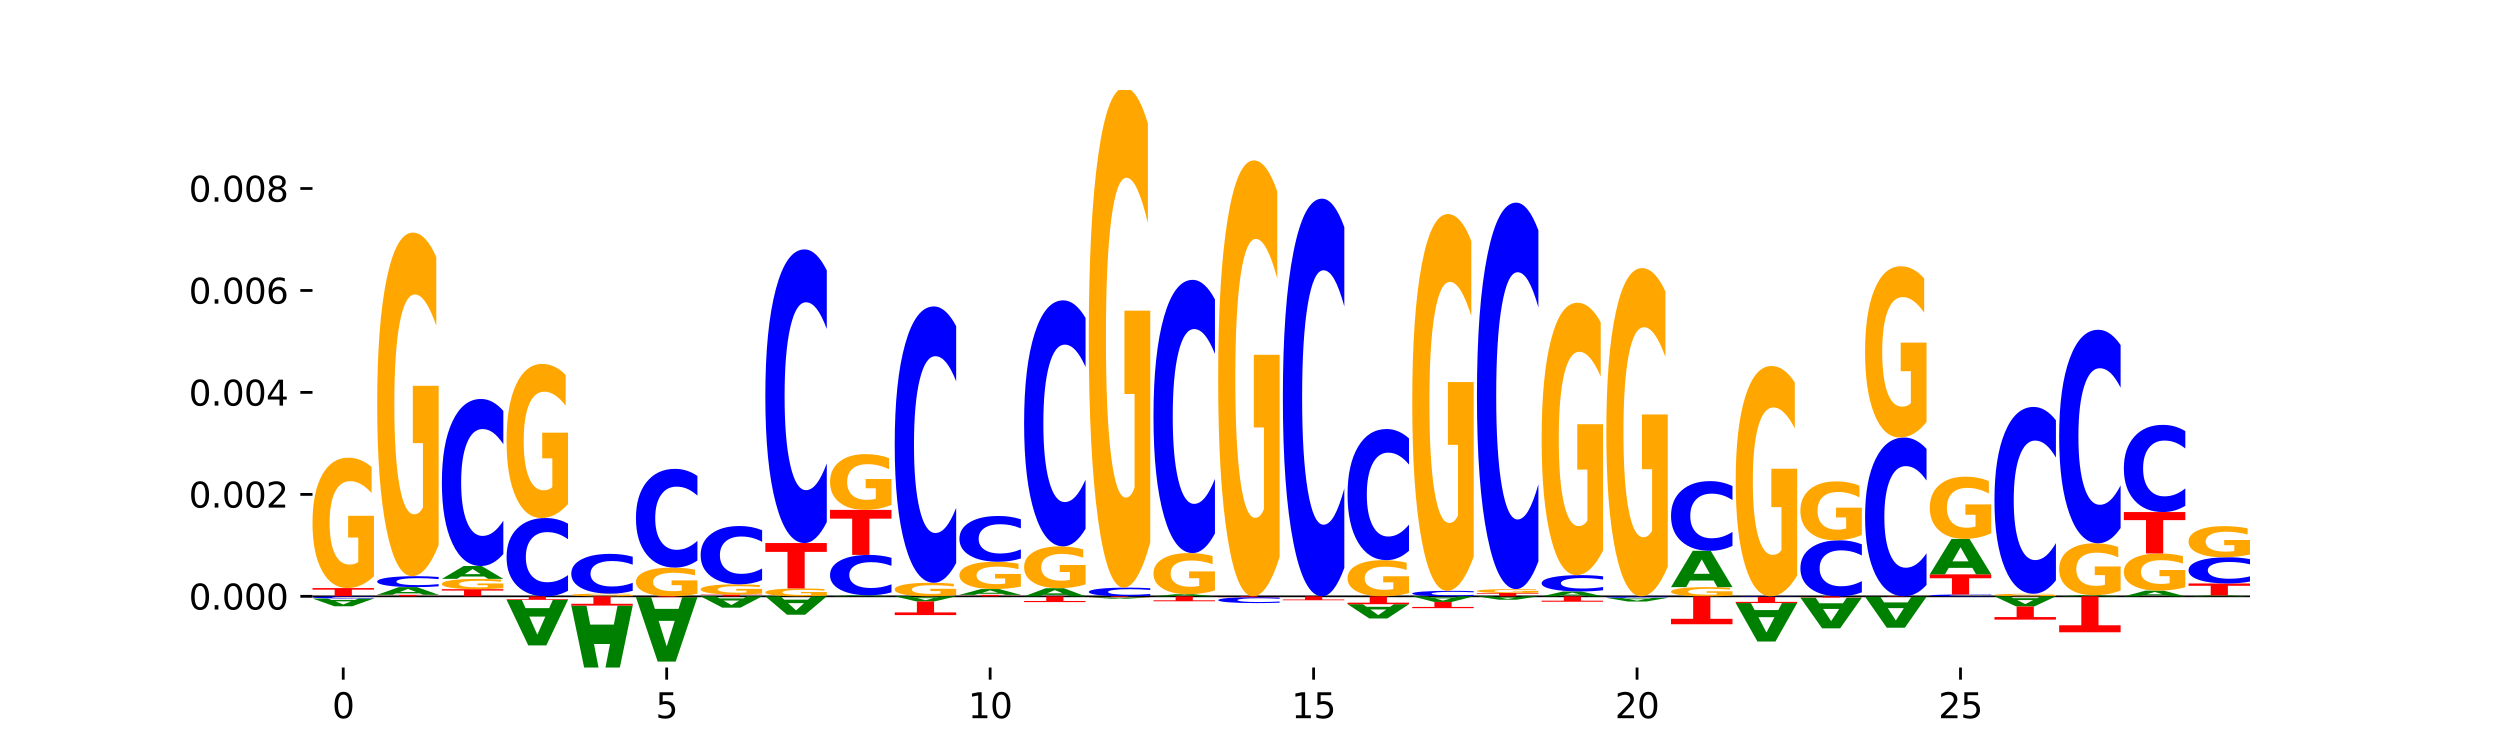 <?xml version="1.0" encoding="utf-8" standalone="no"?>
<!DOCTYPE svg PUBLIC "-//W3C//DTD SVG 1.1//EN"
  "http://www.w3.org/Graphics/SVG/1.1/DTD/svg11.dtd">
<svg xmlns:xlink="http://www.w3.org/1999/xlink" width="720pt" height="216pt" viewBox="0 0 720 216" xmlns="http://www.w3.org/2000/svg" version="1.1">
 <defs>
  <style type="text/css">*{stroke-linejoin: round; stroke-linecap: butt}</style>
 </defs>
 <g id="figure_1">
  <g id="patch_1">
   <path d="M 0 216 
L 720 216 
L 720 0 
L 0 0 
z
" style="fill: #ffffff"/>
  </g>
  <g id="axes_1">
   <g id="patch_2">
    <path d="M 90 192.24 
L 648 192.24 
L 648 25.92 
L 90 25.92 
z
" style="fill: #ffffff"/>
   </g>
   <g id="line2d_1">
    <path d="M 90 171.749 
L 648 171.749 
" clip-path="url(#p5b25b51bb0)" style="fill: none; stroke: #000000; stroke-width: 0.5; stroke-linecap: square"/>
   </g>
   <g id="patch_3">
    <path d="M 90 169.358 
L 107.699 169.358 
L 107.699 169.824 
L 101.332 169.824 
L 101.332 171.749 
L 96.38 171.749 
L 96.38 169.824 
L 90 169.824 
L 90 169.358 
z
" clip-path="url(#p5b25b51bb0)" style="fill: #ff0000"/>
   </g>
   <g id="patch_4">
    <path d="M 107.699 165.96 
Q 105.914 167.659 103.995 168.512 
Q 102.075 169.358 100.028 169.358 
Q 95.403 169.358 92.701 164.301 
Q 90 159.244 90 150.596 
Q 90 141.847 92.749 136.829 
Q 95.502 131.811 100.29 131.811 
Q 102.134 131.811 103.824 132.494 
Q 105.518 133.169 107.017 134.503 
L 107.017 141.987 
Q 105.47 140.273 103.939 139.428 
Q 102.408 138.574 100.869 138.574 
Q 98.021 138.574 96.478 141.692 
Q 94.935 144.802 94.935 150.596 
Q 94.935 156.335 96.422 159.469 
Q 97.91 162.594 100.647 162.594 
Q 101.392 162.594 102.031 162.416 
Q 102.67 162.23 103.177 161.842 
L 103.177 154.815 
L 100.262 154.815 
L 100.262 148.556 
L 107.699 148.556 
L 107.699 165.96 
z
" clip-path="url(#p5b25b51bb0)" style="fill: #ffa600"/>
   </g>
   <g id="patch_5">
    <path d="M 108.631 171.301 
L 126.331 171.301 
L 126.331 171.388 
L 119.963 171.388 
L 119.963 171.749 
L 115.011 171.749 
L 115.011 171.388 
L 108.631 171.388 
L 108.631 171.301 
z
" clip-path="url(#p5b25b51bb0)" style="fill: #ff0000"/>
   </g>
   <g id="patch_6">
    <path d="M 120.892 170.898 
L 114.085 170.898 
L 113.01 171.301 
L 108.631 171.301 
L 114.884 169.088 
L 120.077 169.088 
L 126.331 171.301 
L 121.955 171.301 
L 120.892 170.898 
z
M 115.17 170.487 
L 119.795 170.487 
L 117.486 169.607 
L 115.17 170.487 
z
" clip-path="url(#p5b25b51bb0)" style="fill: #008000"/>
   </g>
   <g id="patch_7">
    <path d="M 126.331 168.863 
Q 124.85 168.975 123.249 169.031 
Q 121.648 169.088 119.905 169.088 
Q 114.705 169.088 111.668 168.664 
Q 108.631 168.24 108.631 167.515 
Q 108.631 166.787 111.668 166.364 
Q 114.705 165.94 119.905 165.94 
Q 121.648 165.94 123.249 165.997 
Q 124.85 166.054 126.331 166.166 
L 126.331 166.793 
Q 124.837 166.645 123.387 166.576 
Q 121.938 166.507 120.337 166.507 
Q 117.465 166.507 115.82 166.776 
Q 114.179 167.044 114.179 167.515 
Q 114.179 167.985 115.82 168.253 
Q 117.465 168.521 120.337 168.521 
Q 121.938 168.521 123.387 168.452 
Q 124.837 168.383 126.331 168.234 
L 126.331 168.863 
z
" clip-path="url(#p5b25b51bb0)" style="fill: #0000ff"/>
   </g>
   <g id="patch_8">
    <path d="M 126.331 156.987 
Q 124.546 161.464 122.626 163.712 
Q 120.706 165.94 118.659 165.94 
Q 114.034 165.94 111.332 152.613 
Q 108.631 139.286 108.631 116.495 
Q 108.631 93.439 111.38 80.214 
Q 114.133 66.989 118.921 66.989 
Q 120.765 66.989 122.455 68.788 
Q 124.149 70.566 125.648 74.082 
L 125.648 93.807 
Q 124.101 89.289 122.57 87.061 
Q 121.039 84.813 119.5 84.813 
Q 116.652 84.813 115.109 93.03 
Q 113.566 101.227 113.566 116.495 
Q 113.566 131.621 115.053 139.879 
Q 116.541 148.116 119.278 148.116 
Q 120.023 148.116 120.662 147.646 
Q 121.301 147.156 121.808 146.134 
L 121.808 127.615 
L 118.893 127.615 
L 118.893 111.12 
L 126.331 111.12 
L 126.331 156.987 
z
" clip-path="url(#p5b25b51bb0)" style="fill: #ffa600"/>
   </g>
   <g id="patch_9">
    <path d="M 127.262 169.685 
L 144.962 169.685 
L 144.962 170.088 
L 138.594 170.088 
L 138.594 171.749 
L 133.642 171.749 
L 133.642 170.088 
L 127.262 170.088 
L 127.262 169.685 
z
" clip-path="url(#p5b25b51bb0)" style="fill: #ff0000"/>
   </g>
   <g id="patch_10">
    <path d="M 144.962 169.417 
Q 143.177 169.551 141.257 169.619 
Q 139.337 169.685 137.29 169.685 
Q 132.665 169.685 129.963 169.286 
Q 127.262 168.887 127.262 168.205 
Q 127.262 167.515 130.011 167.119 
Q 132.764 166.723 137.552 166.723 
Q 139.396 166.723 141.086 166.777 
Q 142.78 166.83 144.279 166.935 
L 144.279 167.526 
Q 142.732 167.39 141.201 167.324 
Q 139.67 167.256 138.131 167.256 
Q 135.283 167.256 133.74 167.502 
Q 132.197 167.748 132.197 168.205 
Q 132.197 168.658 133.684 168.905 
Q 135.172 169.152 137.909 169.152 
Q 138.655 169.152 139.293 169.138 
Q 139.932 169.123 140.44 169.092 
L 140.44 168.538 
L 137.524 168.538 
L 137.524 168.044 
L 144.962 168.044 
L 144.962 169.417 
z
" clip-path="url(#p5b25b51bb0)" style="fill: #ffa600"/>
   </g>
   <g id="patch_11">
    <path d="M 139.523 166.047 
L 132.716 166.047 
L 131.641 166.723 
L 127.262 166.723 
L 133.515 163.013 
L 138.708 163.013 
L 144.962 166.723 
L 140.586 166.723 
L 139.523 166.047 
z
M 133.801 165.358 
L 138.426 165.358 
L 136.117 163.883 
L 133.801 165.358 
z
" clip-path="url(#p5b25b51bb0)" style="fill: #008000"/>
   </g>
   <g id="patch_12">
    <path d="M 144.962 159.564 
Q 143.481 161.273 141.88 162.138 
Q 140.279 163.013 138.536 163.013 
Q 133.336 163.013 130.299 156.533 
Q 127.262 150.053 127.262 138.972 
Q 127.262 127.851 130.299 121.381 
Q 133.336 114.901 138.536 114.901 
Q 140.279 114.901 141.88 115.775 
Q 143.481 116.64 144.962 118.35 
L 144.962 127.94 
Q 143.468 125.674 142.018 124.621 
Q 140.569 123.567 138.968 123.567 
Q 136.096 123.567 134.451 127.672 
Q 132.81 131.766 132.81 138.972 
Q 132.81 146.147 134.451 150.252 
Q 136.096 154.346 138.968 154.346 
Q 140.569 154.346 142.018 153.293 
Q 143.468 152.23 144.962 149.964 
L 144.962 159.564 
z
" clip-path="url(#p5b25b51bb0)" style="fill: #0000ff"/>
   </g>
   <g id="patch_13">
    <path d="M 163.593 170.132 
Q 162.112 170.934 160.511 171.339 
Q 158.91 171.749 157.167 171.749 
Q 151.967 171.749 148.93 168.711 
Q 145.893 165.673 145.893 160.477 
Q 145.893 155.263 148.93 152.229 
Q 151.967 149.191 157.167 149.191 
Q 158.91 149.191 160.511 149.601 
Q 162.112 150.006 163.593 150.808 
L 163.593 155.305 
Q 162.099 154.242 160.649 153.748 
Q 159.2 153.254 157.599 153.254 
Q 154.727 153.254 153.082 155.179 
Q 151.441 157.099 151.441 160.477 
Q 151.441 163.841 153.082 165.766 
Q 154.727 167.686 157.599 167.686 
Q 159.2 167.686 160.649 167.192 
Q 162.099 166.693 163.593 165.631 
L 163.593 170.132 
z
" clip-path="url(#p5b25b51bb0)" style="fill: #0000ff"/>
   </g>
   <g id="patch_14">
    <path d="M 163.593 145.176 
Q 161.808 147.183 159.888 148.192 
Q 157.968 149.191 155.921 149.191 
Q 151.296 149.191 148.594 143.214 
Q 145.893 137.236 145.893 127.014 
Q 145.893 116.673 148.642 110.742 
Q 151.395 104.81 156.183 104.81 
Q 158.027 104.81 159.717 105.617 
Q 161.411 106.415 162.91 107.992 
L 162.91 116.838 
Q 161.363 114.812 159.832 113.813 
Q 158.301 112.805 156.762 112.805 
Q 153.914 112.805 152.371 116.49 
Q 150.828 120.166 150.828 127.014 
Q 150.828 133.798 152.315 137.502 
Q 153.803 141.197 156.54 141.197 
Q 157.286 141.197 157.924 140.986 
Q 158.563 140.766 159.071 140.308 
L 159.071 132.002 
L 156.155 132.002 
L 156.155 124.603 
L 163.593 124.603 
L 163.593 145.176 
z
" clip-path="url(#p5b25b51bb0)" style="fill: #ffa600"/>
   </g>
   <g id="patch_15">
    <path d="M 182.224 171.679 
Q 180.439 171.714 178.519 171.732 
Q 176.599 171.749 174.552 171.749 
Q 169.927 171.749 167.226 171.645 
Q 164.524 171.54 164.524 171.362 
Q 164.524 171.181 167.273 171.077 
Q 170.026 170.973 174.814 170.973 
Q 176.658 170.973 178.348 170.988 
Q 180.042 171.001 181.541 171.029 
L 181.541 171.184 
Q 179.994 171.148 178.463 171.131 
Q 176.932 171.113 175.393 171.113 
Q 172.545 171.113 171.002 171.178 
Q 169.459 171.242 169.459 171.362 
Q 169.459 171.48 170.946 171.545 
Q 172.434 171.609 175.171 171.609 
Q 175.917 171.609 176.555 171.606 
Q 177.194 171.602 177.702 171.594 
L 177.702 171.449 
L 174.786 171.449 
L 174.786 171.319 
L 182.224 171.319 
L 182.224 171.679 
z
" clip-path="url(#p5b25b51bb0)" style="fill: #ffa600"/>
   </g>
   <g id="patch_16">
    <path d="M 182.224 170.152 
Q 180.743 170.559 179.142 170.765 
Q 177.541 170.973 175.798 170.973 
Q 170.598 170.973 167.561 169.43 
Q 164.524 167.886 164.524 165.246 
Q 164.524 162.597 167.561 161.055 
Q 170.598 159.512 175.798 159.512 
Q 177.541 159.512 179.142 159.72 
Q 180.743 159.926 182.224 160.333 
L 182.224 162.618 
Q 180.73 162.078 179.28 161.827 
Q 177.831 161.576 176.23 161.576 
Q 173.358 161.576 171.713 162.554 
Q 170.072 163.529 170.072 165.246 
Q 170.072 166.955 171.713 167.933 
Q 173.358 168.909 176.23 168.909 
Q 177.831 168.909 179.28 168.658 
Q 180.73 168.404 182.224 167.865 
L 182.224 170.152 
z
" clip-path="url(#p5b25b51bb0)" style="fill: #0000ff"/>
   </g>
   <g id="patch_17">
    <path d="M 200.855 171 
Q 199.07 171.375 197.15 171.563 
Q 195.23 171.749 193.183 171.749 
Q 188.558 171.749 185.857 170.634 
Q 183.155 169.519 183.155 167.612 
Q 183.155 165.683 185.904 164.577 
Q 188.657 163.471 193.445 163.471 
Q 195.289 163.471 196.979 163.621 
Q 198.673 163.77 200.172 164.064 
L 200.172 165.714 
Q 198.625 165.336 197.094 165.15 
Q 195.563 164.962 194.024 164.962 
Q 191.176 164.962 189.633 165.649 
Q 188.09 166.335 188.09 167.612 
Q 188.09 168.878 189.577 169.569 
Q 191.065 170.258 193.802 170.258 
Q 194.548 170.258 195.186 170.219 
Q 195.825 170.178 196.333 170.092 
L 196.333 168.543 
L 193.417 168.543 
L 193.417 167.163 
L 200.855 167.163 
L 200.855 171 
z
" clip-path="url(#p5b25b51bb0)" style="fill: #ffa600"/>
   </g>
   <g id="patch_18">
    <path d="M 200.855 161.432 
Q 199.374 162.443 197.773 162.954 
Q 196.172 163.471 194.429 163.471 
Q 189.229 163.471 186.192 159.64 
Q 183.155 155.81 183.155 149.26 
Q 183.155 142.686 186.192 138.862 
Q 189.229 135.032 194.429 135.032 
Q 196.172 135.032 197.773 135.549 
Q 199.374 136.06 200.855 137.07 
L 200.855 142.739 
Q 199.361 141.4 197.912 140.777 
Q 196.462 140.155 194.861 140.155 
Q 191.989 140.155 190.344 142.581 
Q 188.703 145.001 188.703 149.26 
Q 188.703 153.501 190.344 155.928 
Q 191.989 158.348 194.861 158.348 
Q 196.462 158.348 197.912 157.725 
Q 199.361 157.097 200.855 155.757 
L 200.855 161.432 
z
" clip-path="url(#p5b25b51bb0)" style="fill: #0000ff"/>
   </g>
   <g id="patch_19">
    <path d="M 201.786 171.221 
L 219.486 171.221 
L 219.486 171.324 
L 213.118 171.324 
L 213.118 171.749 
L 208.166 171.749 
L 208.166 171.324 
L 201.786 171.324 
L 201.786 171.221 
z
" clip-path="url(#p5b25b51bb0)" style="fill: #ff0000"/>
   </g>
   <g id="patch_20">
    <path d="M 219.486 170.955 
Q 217.701 171.088 215.781 171.155 
Q 213.861 171.221 211.814 171.221 
Q 207.189 171.221 204.488 170.826 
Q 201.786 170.431 201.786 169.756 
Q 201.786 169.072 204.535 168.68 
Q 207.288 168.288 212.076 168.288 
Q 213.921 168.288 215.61 168.342 
Q 217.304 168.394 218.804 168.499 
L 218.804 169.083 
Q 217.257 168.949 215.725 168.883 
Q 214.194 168.817 212.655 168.817 
Q 209.807 168.817 208.264 169.06 
Q 206.721 169.303 206.721 169.756 
Q 206.721 170.204 208.208 170.449 
Q 209.696 170.693 212.433 170.693 
Q 213.179 170.693 213.817 170.679 
Q 214.456 170.664 214.964 170.634 
L 214.964 170.085 
L 212.048 170.085 
L 212.048 169.596 
L 219.486 169.596 
L 219.486 170.955 
z
" clip-path="url(#p5b25b51bb0)" style="fill: #ffa600"/>
   </g>
   <g id="patch_21">
    <path d="M 219.486 167.084 
Q 218.005 167.681 216.404 167.983 
Q 214.803 168.288 213.06 168.288 
Q 207.86 168.288 204.823 166.026 
Q 201.786 163.764 201.786 159.895 
Q 201.786 156.013 204.823 153.754 
Q 207.86 151.491 213.06 151.491 
Q 214.803 151.491 216.404 151.797 
Q 218.005 152.099 219.486 152.695 
L 219.486 156.044 
Q 217.992 155.253 216.543 154.885 
Q 215.093 154.517 213.492 154.517 
Q 210.62 154.517 208.975 155.95 
Q 207.334 157.38 207.334 159.895 
Q 207.334 162.4 208.975 163.833 
Q 210.62 165.263 213.492 165.263 
Q 215.093 165.263 216.543 164.895 
Q 217.992 164.524 219.486 163.733 
L 219.486 167.084 
z
" clip-path="url(#p5b25b51bb0)" style="fill: #0000ff"/>
   </g>
   <g id="patch_22">
    <path d="M 238.117 171.543 
Q 236.332 171.646 234.412 171.698 
Q 232.492 171.749 230.445 171.749 
Q 225.82 171.749 223.119 171.443 
Q 220.417 171.136 220.417 170.612 
Q 220.417 170.081 223.166 169.777 
Q 225.919 169.473 230.707 169.473 
Q 232.552 169.473 234.241 169.514 
Q 235.935 169.555 237.435 169.636 
L 237.435 170.09 
Q 235.888 169.986 234.356 169.934 
Q 232.825 169.883 231.286 169.883 
Q 228.438 169.883 226.895 170.072 
Q 225.352 170.26 225.352 170.612 
Q 225.352 170.96 226.839 171.15 
Q 228.327 171.339 231.064 171.339 
Q 231.81 171.339 232.448 171.328 
Q 233.087 171.317 233.595 171.293 
L 233.595 170.867 
L 230.679 170.867 
L 230.679 170.488 
L 238.117 170.488 
L 238.117 171.543 
z
" clip-path="url(#p5b25b51bb0)" style="fill: #ffa600"/>
   </g>
   <g id="patch_23">
    <path d="M 220.417 156.395 
L 238.117 156.395 
L 238.117 158.946 
L 231.749 158.946 
L 231.749 169.473 
L 226.797 169.473 
L 226.797 158.946 
L 220.417 158.946 
L 220.417 156.395 
z
" clip-path="url(#p5b25b51bb0)" style="fill: #ff0000"/>
   </g>
   <g id="patch_24">
    <path d="M 238.117 150.334 
Q 236.636 153.338 235.035 154.858 
Q 233.434 156.395 231.691 156.395 
Q 226.491 156.395 223.454 145.006 
Q 220.417 133.616 220.417 114.139 
Q 220.417 94.591 223.454 83.219 
Q 226.491 71.83 231.691 71.83 
Q 233.434 71.83 235.035 73.367 
Q 236.636 74.887 238.117 77.891 
L 238.117 94.748 
Q 236.623 90.766 235.174 88.914 
Q 233.724 87.062 232.123 87.062 
Q 229.252 87.062 227.606 94.277 
Q 225.965 101.474 225.965 114.139 
Q 225.965 126.751 227.606 133.966 
Q 229.252 141.163 232.123 141.163 
Q 233.724 141.163 235.174 139.311 
Q 236.623 137.442 238.117 133.459 
L 238.117 150.334 
z
" clip-path="url(#p5b25b51bb0)" style="fill: #0000ff"/>
   </g>
   <g id="patch_25">
    <path d="M 251.309 171.693 
L 244.502 171.693 
L 243.427 171.749 
L 239.048 171.749 
L 245.302 171.442 
L 250.495 171.442 
L 256.748 171.749 
L 252.373 171.749 
L 251.309 171.693 
z
M 245.588 171.636 
L 250.212 171.636 
L 247.904 171.514 
L 245.588 171.636 
z
" clip-path="url(#p5b25b51bb0)" style="fill: #008000"/>
   </g>
   <g id="patch_26">
    <path d="M 256.748 170.608 
Q 255.267 171.022 253.666 171.231 
Q 252.066 171.442 250.322 171.442 
Q 245.122 171.442 242.085 169.876 
Q 239.048 168.31 239.048 165.631 
Q 239.048 162.943 242.085 161.379 
Q 245.122 159.813 250.322 159.813 
Q 252.066 159.813 253.666 160.024 
Q 255.267 160.233 256.748 160.646 
L 256.748 162.965 
Q 255.254 162.417 253.805 162.162 
Q 252.355 161.908 250.754 161.908 
Q 247.883 161.908 246.237 162.9 
Q 244.596 163.889 244.596 165.631 
Q 244.596 167.365 246.237 168.358 
Q 247.883 169.347 250.754 169.347 
Q 252.355 169.347 253.805 169.093 
Q 255.254 168.836 256.748 168.288 
L 256.748 170.608 
z
" clip-path="url(#p5b25b51bb0)" style="fill: #0000ff"/>
   </g>
   <g id="patch_27">
    <path d="M 239.048 146.846 
L 256.748 146.846 
L 256.748 149.375 
L 250.38 149.375 
L 250.38 159.813 
L 245.428 159.813 
L 245.428 149.375 
L 239.048 149.375 
L 239.048 146.846 
z
" clip-path="url(#p5b25b51bb0)" style="fill: #ff0000"/>
   </g>
   <g id="patch_28">
    <path d="M 256.748 145.393 
Q 254.963 146.12 253.043 146.484 
Q 251.123 146.846 249.076 146.846 
Q 244.451 146.846 241.75 144.684 
Q 239.048 142.521 239.048 138.824 
Q 239.048 135.083 241.797 132.937 
Q 244.55 130.791 249.338 130.791 
Q 251.183 130.791 252.872 131.083 
Q 254.566 131.372 256.066 131.942 
L 256.066 135.142 
Q 254.519 134.41 252.987 134.048 
Q 251.456 133.683 249.917 133.683 
Q 247.069 133.683 245.526 135.016 
Q 243.983 136.346 243.983 138.824 
Q 243.983 141.278 245.471 142.618 
Q 246.958 143.954 249.695 143.954 
Q 250.441 143.954 251.079 143.878 
Q 251.718 143.798 252.226 143.632 
L 252.226 140.628 
L 249.31 140.628 
L 249.31 137.951 
L 256.748 137.951 
L 256.748 145.393 
z
" clip-path="url(#p5b25b51bb0)" style="fill: #ffa600"/>
   </g>
   <g id="patch_29">
    <path d="M 275.379 171.395 
Q 273.594 171.572 271.674 171.661 
Q 269.754 171.749 267.707 171.749 
Q 263.082 171.749 260.381 171.222 
Q 257.679 170.695 257.679 169.795 
Q 257.679 168.883 260.428 168.36 
Q 263.181 167.838 267.969 167.838 
Q 269.814 167.838 271.503 167.909 
Q 273.197 167.979 274.697 168.118 
L 274.697 168.898 
Q 273.15 168.719 271.619 168.631 
Q 270.087 168.542 268.548 168.542 
Q 265.7 168.542 264.157 168.867 
Q 262.614 169.191 262.614 169.795 
Q 262.614 170.393 264.102 170.719 
Q 265.589 171.045 268.326 171.045 
Q 269.072 171.045 269.711 171.026 
Q 270.349 171.007 270.857 170.966 
L 270.857 170.234 
L 267.941 170.234 
L 267.941 169.582 
L 275.379 169.582 
L 275.379 171.395 
z
" clip-path="url(#p5b25b51bb0)" style="fill: #ffa600"/>
   </g>
   <g id="patch_30">
    <path d="M 275.379 162.133 
Q 273.898 164.961 272.297 166.391 
Q 270.697 167.838 268.953 167.838 
Q 263.753 167.838 260.716 157.119 
Q 257.679 146.4 257.679 128.07 
Q 257.679 109.674 260.716 98.972 
Q 263.753 88.253 268.953 88.253 
Q 270.697 88.253 272.297 89.7 
Q 273.898 91.13 275.379 93.958 
L 275.379 109.822 
Q 273.885 106.074 272.436 104.331 
Q 270.986 102.589 269.385 102.589 
Q 266.514 102.589 264.868 109.378 
Q 263.227 116.151 263.227 128.07 
Q 263.227 139.94 264.868 146.729 
Q 266.514 153.502 269.385 153.502 
Q 270.986 153.502 272.436 151.76 
Q 273.885 150.001 275.379 146.252 
L 275.379 162.133 
z
" clip-path="url(#p5b25b51bb0)" style="fill: #0000ff"/>
   </g>
   <g id="patch_31">
    <path d="M 276.311 171.317 
L 294.01 171.317 
L 294.01 171.401 
L 287.642 171.401 
L 287.642 171.749 
L 282.691 171.749 
L 282.691 171.401 
L 276.311 171.401 
L 276.311 171.317 
z
" clip-path="url(#p5b25b51bb0)" style="fill: #ff0000"/>
   </g>
   <g id="patch_32">
    <path d="M 288.571 171.012 
L 281.764 171.012 
L 280.689 171.317 
L 276.311 171.317 
L 282.564 169.646 
L 287.757 169.646 
L 294.01 171.317 
L 289.635 171.317 
L 288.571 171.012 
z
M 282.85 170.702 
L 287.474 170.702 
L 285.166 170.038 
L 282.85 170.702 
z
" clip-path="url(#p5b25b51bb0)" style="fill: #008000"/>
   </g>
   <g id="patch_33">
    <path d="M 294.01 168.935 
Q 292.225 169.291 290.305 169.469 
Q 288.385 169.646 286.338 169.646 
Q 281.713 169.646 279.012 168.588 
Q 276.311 167.529 276.311 165.719 
Q 276.311 163.888 279.059 162.837 
Q 281.812 161.787 286.6 161.787 
Q 288.445 161.787 290.135 161.93 
Q 291.828 162.071 293.328 162.35 
L 293.328 163.917 
Q 291.781 163.558 290.25 163.381 
Q 288.718 163.203 287.179 163.203 
Q 284.331 163.203 282.788 163.855 
Q 281.245 164.506 281.245 165.719 
Q 281.245 166.92 282.733 167.576 
Q 284.22 168.231 286.957 168.231 
Q 287.703 168.231 288.342 168.193 
Q 288.98 168.154 289.488 168.073 
L 289.488 166.602 
L 286.572 166.602 
L 286.572 165.292 
L 294.01 165.292 
L 294.01 168.935 
z
" clip-path="url(#p5b25b51bb0)" style="fill: #ffa600"/>
   </g>
   <g id="patch_34">
    <path d="M 294.01 160.842 
Q 292.529 161.31 290.929 161.547 
Q 289.328 161.787 287.584 161.787 
Q 282.384 161.787 279.347 160.011 
Q 276.311 158.235 276.311 155.198 
Q 276.311 152.15 279.347 150.376 
Q 282.384 148.6 287.584 148.6 
Q 289.328 148.6 290.929 148.84 
Q 292.529 149.077 294.01 149.546 
L 294.01 152.174 
Q 292.516 151.553 291.067 151.264 
Q 289.617 150.976 288.017 150.976 
Q 285.145 150.976 283.499 152.101 
Q 281.858 153.223 281.858 155.198 
Q 281.858 157.164 283.499 158.289 
Q 285.145 159.412 288.017 159.412 
Q 289.617 159.412 291.067 159.123 
Q 292.516 158.831 294.01 158.21 
L 294.01 160.842 
z
" clip-path="url(#p5b25b51bb0)" style="fill: #0000ff"/>
   </g>
   <g id="patch_35">
    <path d="M 307.202 171.322 
L 300.395 171.322 
L 299.32 171.749 
L 294.942 171.749 
L 301.195 169.403 
L 306.388 169.403 
L 312.641 171.749 
L 308.266 171.749 
L 307.202 171.322 
z
M 301.481 170.886 
L 306.106 170.886 
L 303.797 169.953 
L 301.481 170.886 
z
" clip-path="url(#p5b25b51bb0)" style="fill: #008000"/>
   </g>
   <g id="patch_36">
    <path d="M 312.641 168.313 
Q 310.856 168.858 308.936 169.132 
Q 307.016 169.403 304.969 169.403 
Q 300.344 169.403 297.643 167.781 
Q 294.942 166.158 294.942 163.384 
Q 294.942 160.577 297.691 158.967 
Q 300.443 157.357 305.231 157.357 
Q 307.076 157.357 308.766 157.576 
Q 310.459 157.793 311.959 158.221 
L 311.959 160.622 
Q 310.412 160.072 308.881 159.801 
Q 307.349 159.527 305.81 159.527 
Q 302.962 159.527 301.419 160.527 
Q 299.876 161.525 299.876 163.384 
Q 299.876 165.225 301.364 166.23 
Q 302.851 167.233 305.588 167.233 
Q 306.334 167.233 306.973 167.176 
Q 307.611 167.116 308.119 166.992 
L 308.119 164.737 
L 305.203 164.737 
L 305.203 162.729 
L 312.641 162.729 
L 312.641 168.313 
z
" clip-path="url(#p5b25b51bb0)" style="fill: #ffa600"/>
   </g>
   <g id="patch_37">
    <path d="M 312.641 152.278 
Q 311.161 154.796 309.56 156.069 
Q 307.959 157.357 306.215 157.357 
Q 301.015 157.357 297.978 147.814 
Q 294.942 138.27 294.942 121.949 
Q 294.942 105.57 297.978 96.041 
Q 301.015 86.498 306.215 86.498 
Q 307.959 86.498 309.56 87.786 
Q 311.161 89.059 312.641 91.577 
L 312.641 105.702 
Q 311.147 102.365 309.698 100.813 
Q 308.249 99.261 306.648 99.261 
Q 303.776 99.261 302.13 105.307 
Q 300.489 111.337 300.489 121.949 
Q 300.489 132.518 302.13 138.563 
Q 303.776 144.593 306.648 144.593 
Q 308.249 144.593 309.698 143.042 
Q 311.147 141.476 312.641 138.138 
L 312.641 152.278 
z
" clip-path="url(#p5b25b51bb0)" style="fill: #0000ff"/>
   </g>
   <g id="patch_38">
    <path d="M 331.272 171.569 
Q 329.792 171.658 328.191 171.703 
Q 326.59 171.749 324.846 171.749 
Q 319.646 171.749 316.609 171.411 
Q 313.573 171.072 313.573 170.493 
Q 313.573 169.912 316.609 169.574 
Q 319.646 169.236 324.846 169.236 
Q 326.59 169.236 328.191 169.282 
Q 329.792 169.327 331.272 169.416 
L 331.272 169.917 
Q 329.778 169.799 328.329 169.744 
Q 326.88 169.689 325.279 169.689 
Q 322.407 169.689 320.761 169.903 
Q 319.12 170.117 319.12 170.493 
Q 319.12 170.868 320.761 171.083 
Q 322.407 171.296 325.279 171.296 
Q 326.88 171.296 328.329 171.241 
Q 329.778 171.186 331.272 171.067 
L 331.272 171.569 
z
" clip-path="url(#p5b25b51bb0)" style="fill: #0000ff"/>
   </g>
   <g id="patch_39">
    <path d="M 331.272 156.209 
Q 329.487 162.723 327.567 165.994 
Q 325.647 169.236 323.6 169.236 
Q 318.975 169.236 316.274 149.844 
Q 313.573 130.453 313.573 97.29 
Q 313.573 63.742 316.322 44.499 
Q 319.074 25.256 323.862 25.256 
Q 325.707 25.256 327.397 27.873 
Q 329.09 30.461 330.59 35.576 
L 330.59 64.277 
Q 329.043 57.704 327.512 54.462 
Q 325.981 51.191 324.441 51.191 
Q 321.593 51.191 320.05 63.147 
Q 318.507 75.073 318.507 97.29 
Q 318.507 119.299 319.995 131.315 
Q 321.482 143.301 324.219 143.301 
Q 324.965 143.301 325.604 142.617 
Q 326.242 141.903 326.75 140.416 
L 326.75 113.47 
L 323.835 113.47 
L 323.835 89.468 
L 331.272 89.468 
L 331.272 156.209 
z
" clip-path="url(#p5b25b51bb0)" style="fill: #ffa600"/>
   </g>
   <g id="patch_40">
    <path d="M 344.464 171.636 
L 337.657 171.636 
L 336.582 171.749 
L 332.204 171.749 
L 338.457 171.127 
L 343.65 171.127 
L 349.903 171.749 
L 345.528 171.749 
L 344.464 171.636 
z
M 338.743 171.52 
L 343.368 171.52 
L 341.059 171.273 
L 338.743 171.52 
z
" clip-path="url(#p5b25b51bb0)" style="fill: #008000"/>
   </g>
   <g id="patch_41">
    <path d="M 349.903 170.056 
Q 348.118 170.592 346.198 170.861 
Q 344.278 171.127 342.232 171.127 
Q 337.606 171.127 334.905 169.533 
Q 332.204 167.938 332.204 165.211 
Q 332.204 162.452 334.953 160.87 
Q 337.706 159.288 342.493 159.288 
Q 344.338 159.288 346.028 159.503 
Q 347.721 159.716 349.221 160.136 
L 349.221 162.496 
Q 347.674 161.956 346.143 161.689 
Q 344.612 161.42 343.072 161.42 
Q 340.224 161.42 338.681 162.404 
Q 337.138 163.384 337.138 165.211 
Q 337.138 167.021 338.626 168.009 
Q 340.113 168.995 342.85 168.995 
Q 343.596 168.995 344.235 168.938 
Q 344.873 168.88 345.381 168.757 
L 345.381 166.542 
L 342.466 166.542 
L 342.466 164.568 
L 349.903 164.568 
L 349.903 170.056 
z
" clip-path="url(#p5b25b51bb0)" style="fill: #ffa600"/>
   </g>
   <g id="patch_42">
    <path d="M 349.903 153.647 
Q 348.423 156.443 346.822 157.857 
Q 345.221 159.288 343.477 159.288 
Q 338.277 159.288 335.241 148.69 
Q 332.204 138.092 332.204 119.968 
Q 332.204 101.779 335.241 91.197 
Q 338.277 80.599 343.477 80.599 
Q 345.221 80.599 346.822 82.029 
Q 348.423 83.443 349.903 86.239 
L 349.903 101.925 
Q 348.409 98.219 346.96 96.496 
Q 345.511 94.773 343.91 94.773 
Q 341.038 94.773 339.392 101.486 
Q 337.751 108.183 337.751 119.968 
Q 337.751 131.704 339.392 138.417 
Q 341.038 145.114 343.91 145.114 
Q 345.511 145.114 346.96 143.391 
Q 348.409 141.651 349.903 137.945 
L 349.903 153.647 
z
" clip-path="url(#p5b25b51bb0)" style="fill: #0000ff"/>
   </g>
   <g id="patch_43">
    <path d="M 368.534 160.389 
Q 366.749 166.069 364.829 168.922 
Q 362.909 171.749 360.863 171.749 
Q 356.237 171.749 353.536 154.839 
Q 350.835 137.928 350.835 109.009 
Q 350.835 79.753 353.584 62.973 
Q 356.337 46.192 361.124 46.192 
Q 362.969 46.192 364.659 48.474 
Q 366.353 50.731 367.852 55.192 
L 367.852 80.22 
Q 366.305 74.488 364.774 71.661 
Q 363.243 68.808 361.704 68.808 
Q 358.855 68.808 357.312 79.235 
Q 355.769 89.635 355.769 109.009 
Q 355.769 128.202 357.257 138.68 
Q 358.744 149.133 361.481 149.133 
Q 362.227 149.133 362.866 148.536 
Q 363.504 147.914 364.012 146.617 
L 364.012 123.119 
L 361.097 123.119 
L 361.097 102.188 
L 368.534 102.188 
L 368.534 160.389 
z
" clip-path="url(#p5b25b51bb0)" style="fill: #ffa600"/>
   </g>
   <g id="patch_44">
    <path d="M 387.165 163.539 
Q 385.685 167.609 384.084 169.667 
Q 382.483 171.749 380.739 171.749 
Q 375.54 171.749 372.503 156.323 
Q 369.466 140.896 369.466 114.515 
Q 369.466 88.04 372.503 72.637 
Q 375.54 57.211 380.739 57.211 
Q 382.483 57.211 384.084 59.293 
Q 385.685 61.351 387.165 65.421 
L 387.165 88.253 
Q 385.671 82.858 384.222 80.35 
Q 382.773 77.842 381.172 77.842 
Q 378.3 77.842 376.654 87.614 
Q 375.013 97.362 375.013 114.515 
Q 375.013 131.598 376.654 141.37 
Q 378.3 151.118 381.172 151.118 
Q 382.773 151.118 384.222 148.61 
Q 385.671 146.078 387.165 140.683 
L 387.165 163.539 
z
" clip-path="url(#p5b25b51bb0)" style="fill: #0000ff"/>
   </g>
   <g id="patch_45">
    <path d="M 405.796 170.806 
Q 404.011 171.278 402.091 171.514 
Q 400.172 171.749 398.125 171.749 
Q 393.499 171.749 390.798 170.345 
Q 388.097 168.941 388.097 166.541 
Q 388.097 164.112 390.846 162.719 
Q 393.599 161.326 398.386 161.326 
Q 400.231 161.326 401.921 161.515 
Q 403.615 161.702 405.114 162.073 
L 405.114 164.151 
Q 403.567 163.675 402.036 163.44 
Q 400.505 163.203 398.966 163.203 
Q 396.118 163.203 394.574 164.069 
Q 393.031 164.932 393.031 166.541 
Q 393.031 168.134 394.519 169.004 
Q 396.006 169.872 398.744 169.872 
Q 399.489 169.872 400.128 169.822 
Q 400.767 169.77 401.274 169.663 
L 401.274 167.712 
L 398.359 167.712 
L 398.359 165.974 
L 405.796 165.974 
L 405.796 170.806 
z
" clip-path="url(#p5b25b51bb0)" style="fill: #ffa600"/>
   </g>
   <g id="patch_46">
    <path d="M 405.796 158.619 
Q 404.316 159.96 402.715 160.639 
Q 401.114 161.326 399.37 161.326 
Q 394.171 161.326 391.134 156.239 
Q 388.097 151.153 388.097 142.455 
Q 388.097 133.725 391.134 128.647 
Q 394.171 123.56 399.37 123.56 
Q 401.114 123.56 402.715 124.247 
Q 404.316 124.926 405.796 126.267 
L 405.796 133.796 
Q 404.302 132.017 402.853 131.19 
Q 401.404 130.363 399.803 130.363 
Q 396.931 130.363 395.285 133.585 
Q 393.644 136.799 393.644 142.455 
Q 393.644 148.087 395.285 151.309 
Q 396.931 154.523 399.803 154.523 
Q 401.404 154.523 402.853 153.696 
Q 404.302 152.861 405.796 151.083 
L 405.796 158.619 
z
" clip-path="url(#p5b25b51bb0)" style="fill: #0000ff"/>
   </g>
   <g id="patch_47">
    <path d="M 424.427 171.635 
Q 422.947 171.692 421.346 171.72 
Q 419.745 171.749 418.001 171.749 
Q 412.802 171.749 409.765 171.535 
Q 406.728 171.32 406.728 170.954 
Q 406.728 170.586 409.765 170.372 
Q 412.802 170.157 418.001 170.157 
Q 419.745 170.157 421.346 170.186 
Q 422.947 170.215 424.427 170.271 
L 424.427 170.589 
Q 422.933 170.514 421.484 170.479 
Q 420.035 170.444 418.434 170.444 
Q 415.562 170.444 413.916 170.58 
Q 412.275 170.715 412.275 170.954 
Q 412.275 171.191 413.916 171.327 
Q 415.562 171.462 418.434 171.462 
Q 420.035 171.462 421.484 171.428 
Q 422.933 171.392 424.427 171.317 
L 424.427 171.635 
z
" clip-path="url(#p5b25b51bb0)" style="fill: #0000ff"/>
   </g>
   <g id="patch_48">
    <path d="M 424.427 160.339 
Q 422.642 165.248 420.722 167.714 
Q 418.803 170.157 416.756 170.157 
Q 412.131 170.157 409.429 155.542 
Q 406.728 140.927 406.728 115.933 
Q 406.728 90.648 409.477 76.145 
Q 412.23 61.642 417.018 61.642 
Q 418.862 61.642 420.552 63.615 
Q 422.246 65.565 423.745 69.421 
L 423.745 91.052 
Q 422.198 86.098 420.667 83.655 
Q 419.136 81.189 417.597 81.189 
Q 414.749 81.189 413.206 90.2 
Q 411.662 99.189 411.662 115.933 
Q 411.662 132.521 413.15 141.577 
Q 414.638 150.611 417.375 150.611 
Q 418.12 150.611 418.759 150.095 
Q 419.398 149.557 419.905 148.436 
L 419.905 128.128 
L 416.99 128.128 
L 416.99 110.038 
L 424.427 110.038 
L 424.427 160.339 
z
" clip-path="url(#p5b25b51bb0)" style="fill: #ffa600"/>
   </g>
   <g id="patch_49">
    <path d="M 425.359 170.793 
L 443.058 170.793 
L 443.058 170.979 
L 436.691 170.979 
L 436.691 171.749 
L 431.739 171.749 
L 431.739 170.979 
L 425.359 170.979 
L 425.359 170.793 
z
" clip-path="url(#p5b25b51bb0)" style="fill: #ff0000"/>
   </g>
   <g id="patch_50">
    <path d="M 443.058 170.69 
Q 441.273 170.742 439.354 170.767 
Q 437.434 170.793 435.387 170.793 
Q 430.762 170.793 428.06 170.64 
Q 425.359 170.487 425.359 170.226 
Q 425.359 169.962 428.108 169.81 
Q 430.861 169.659 435.649 169.659 
Q 437.493 169.659 439.183 169.679 
Q 440.877 169.7 442.376 169.74 
L 442.376 169.966 
Q 440.829 169.914 439.298 169.889 
Q 437.767 169.863 436.228 169.863 
Q 433.38 169.863 431.837 169.957 
Q 430.294 170.051 430.294 170.226 
Q 430.294 170.4 431.781 170.494 
Q 433.269 170.589 436.006 170.589 
Q 436.751 170.589 437.39 170.583 
Q 438.029 170.578 438.536 170.566 
L 438.536 170.354 
L 435.621 170.354 
L 435.621 170.165 
L 443.058 170.165 
L 443.058 170.69 
z
" clip-path="url(#p5b25b51bb0)" style="fill: #ffa600"/>
   </g>
   <g id="patch_51">
    <path d="M 443.058 161.681 
Q 441.578 165.635 439.977 167.636 
Q 438.376 169.659 436.632 169.659 
Q 431.433 169.659 428.396 154.669 
Q 425.359 139.678 425.359 114.043 
Q 425.359 88.316 428.396 73.349 
Q 431.433 58.359 436.632 58.359 
Q 438.376 58.359 439.977 60.382 
Q 441.578 62.382 443.058 66.337 
L 443.058 88.523 
Q 441.565 83.281 440.115 80.844 
Q 438.666 78.407 437.065 78.407 
Q 434.193 78.407 432.548 87.902 
Q 430.906 97.375 430.906 114.043 
Q 430.906 130.643 432.548 140.138 
Q 434.193 149.611 437.065 149.611 
Q 438.666 149.611 440.115 147.173 
Q 441.565 144.713 443.058 139.471 
L 443.058 161.681 
z
" clip-path="url(#p5b25b51bb0)" style="fill: #0000ff"/>
   </g>
   <g id="patch_52">
    <path d="M 456.25 171.492 
L 449.443 171.492 
L 448.369 171.749 
L 443.99 171.749 
L 450.243 170.335 
L 455.436 170.335 
L 461.689 171.749 
L 457.314 171.749 
L 456.25 171.492 
z
M 450.529 171.229 
L 455.154 171.229 
L 452.845 170.667 
L 450.529 171.229 
z
" clip-path="url(#p5b25b51bb0)" style="fill: #008000"/>
   </g>
   <g id="patch_53">
    <path d="M 461.689 169.999 
Q 460.209 170.166 458.608 170.25 
Q 457.007 170.335 455.263 170.335 
Q 450.064 170.335 447.027 169.703 
Q 443.99 169.07 443.99 167.987 
Q 443.99 166.901 447.027 166.269 
Q 450.064 165.637 455.263 165.637 
Q 457.007 165.637 458.608 165.722 
Q 460.209 165.806 461.689 165.973 
L 461.689 166.91 
Q 460.196 166.689 458.746 166.586 
Q 457.297 166.483 455.696 166.483 
Q 452.824 166.483 451.179 166.884 
Q 449.538 167.284 449.538 167.987 
Q 449.538 168.688 451.179 169.089 
Q 452.824 169.489 455.696 169.489 
Q 457.297 169.489 458.746 169.386 
Q 460.196 169.282 461.689 169.061 
L 461.689 169.999 
z
" clip-path="url(#p5b25b51bb0)" style="fill: #0000ff"/>
   </g>
   <g id="patch_54">
    <path d="M 461.689 158.539 
Q 459.904 162.088 457.985 163.87 
Q 456.065 165.637 454.018 165.637 
Q 449.393 165.637 446.691 155.071 
Q 443.99 144.505 443.99 126.436 
Q 443.99 108.157 446.739 97.672 
Q 449.492 87.188 454.28 87.188 
Q 456.124 87.188 457.814 88.614 
Q 459.508 90.024 461.007 92.811 
L 461.007 108.449 
Q 459.46 104.868 457.929 103.101 
Q 456.398 101.319 454.859 101.319 
Q 452.011 101.319 450.468 107.833 
Q 448.925 114.331 448.925 126.436 
Q 448.925 138.428 450.412 144.975 
Q 451.9 151.506 454.637 151.506 
Q 455.382 151.506 456.021 151.133 
Q 456.66 150.744 457.167 149.934 
L 457.167 135.252 
L 454.252 135.252 
L 454.252 122.175 
L 461.689 122.175 
L 461.689 158.539 
z
" clip-path="url(#p5b25b51bb0)" style="fill: #ffa600"/>
   </g>
   <g id="patch_55">
    <path d="M 480.321 163.196 
Q 478.536 167.472 476.616 169.621 
Q 474.696 171.749 472.649 171.749 
Q 468.024 171.749 465.322 159.017 
Q 462.621 146.284 462.621 124.51 
Q 462.621 102.482 465.37 89.847 
Q 468.123 77.213 472.911 77.213 
Q 474.755 77.213 476.445 78.931 
Q 478.139 80.63 479.638 83.989 
L 479.638 102.834 
Q 478.091 98.518 476.56 96.389 
Q 475.029 94.241 473.49 94.241 
Q 470.642 94.241 469.099 102.092 
Q 467.556 109.922 467.556 124.51 
Q 467.556 138.961 469.043 146.851 
Q 470.531 154.72 473.268 154.72 
Q 474.013 154.72 474.652 154.271 
Q 475.291 153.803 475.798 152.826 
L 475.798 135.134 
L 472.883 135.134 
L 472.883 119.374 
L 480.321 119.374 
L 480.321 163.196 
z
" clip-path="url(#p5b25b51bb0)" style="fill: #ffa600"/>
   </g>
   <g id="patch_56">
    <path d="M 498.952 171.508 
Q 497.167 171.629 495.247 171.689 
Q 493.327 171.749 491.28 171.749 
Q 486.655 171.749 483.953 171.391 
Q 481.252 171.033 481.252 170.42 
Q 481.252 169.8 484.001 169.445 
Q 486.754 169.089 491.542 169.089 
Q 493.386 169.089 495.076 169.137 
Q 496.77 169.185 498.269 169.28 
L 498.269 169.81 
Q 496.722 169.689 495.191 169.629 
Q 493.66 169.568 492.121 169.568 
Q 489.273 169.568 487.73 169.789 
Q 486.187 170.009 486.187 170.42 
Q 486.187 170.827 487.674 171.049 
Q 489.162 171.27 491.899 171.27 
Q 492.645 171.27 493.283 171.257 
Q 493.922 171.244 494.43 171.217 
L 494.43 170.719 
L 491.514 170.719 
L 491.514 170.275 
L 498.952 170.275 
L 498.952 171.508 
z
" clip-path="url(#p5b25b51bb0)" style="fill: #ffa600"/>
   </g>
   <g id="patch_57">
    <path d="M 493.513 167.185 
L 486.706 167.185 
L 485.631 169.089 
L 481.252 169.089 
L 487.505 158.639 
L 492.698 158.639 
L 498.952 169.089 
L 494.576 169.089 
L 493.513 167.185 
z
M 487.791 165.246 
L 492.416 165.246 
L 490.107 161.089 
L 487.791 165.246 
z
" clip-path="url(#p5b25b51bb0)" style="fill: #008000"/>
   </g>
   <g id="patch_58">
    <path d="M 498.952 157.2 
Q 497.471 157.913 495.87 158.274 
Q 494.269 158.639 492.526 158.639 
Q 487.326 158.639 484.289 155.935 
Q 481.252 153.231 481.252 148.607 
Q 481.252 143.966 484.289 141.266 
Q 487.326 138.562 492.526 138.562 
Q 494.269 138.562 495.87 138.927 
Q 497.471 139.288 498.952 140.001 
L 498.952 144.003 
Q 497.458 143.058 496.008 142.618 
Q 494.559 142.178 492.958 142.178 
Q 490.086 142.178 488.441 143.891 
Q 486.8 145.6 486.8 148.607 
Q 486.8 151.601 488.441 153.314 
Q 490.086 155.022 492.958 155.022 
Q 494.559 155.022 496.008 154.583 
Q 497.458 154.139 498.952 153.193 
L 498.952 157.2 
z
" clip-path="url(#p5b25b51bb0)" style="fill: #0000ff"/>
   </g>
   <g id="patch_59">
    <path d="M 517.583 165.746 
Q 515.798 168.748 513.878 170.255 
Q 511.958 171.749 509.911 171.749 
Q 505.286 171.749 502.584 162.814 
Q 499.883 153.878 499.883 138.597 
Q 499.883 123.138 502.632 114.271 
Q 505.385 105.404 510.173 105.404 
Q 512.017 105.404 513.707 106.61 
Q 515.401 107.802 516.9 110.16 
L 516.9 123.385 
Q 515.353 120.356 513.822 118.862 
Q 512.291 117.355 510.752 117.355 
Q 507.904 117.355 506.361 122.864 
Q 504.818 128.36 504.818 138.597 
Q 504.818 148.739 506.305 154.275 
Q 507.793 159.799 510.53 159.799 
Q 511.276 159.799 511.914 159.483 
Q 512.553 159.154 513.061 158.469 
L 513.061 146.053 
L 510.145 146.053 
L 510.145 134.993 
L 517.583 134.993 
L 517.583 165.746 
z
" clip-path="url(#p5b25b51bb0)" style="fill: #ffa600"/>
   </g>
   <g id="patch_60">
    <path d="M 536.214 170.592 
Q 534.733 171.165 533.132 171.456 
Q 531.531 171.749 529.788 171.749 
Q 524.588 171.749 521.551 169.574 
Q 518.514 167.399 518.514 163.68 
Q 518.514 159.947 521.551 157.776 
Q 524.588 155.601 529.788 155.601 
Q 531.531 155.601 533.132 155.894 
Q 534.733 156.185 536.214 156.758 
L 536.214 159.977 
Q 534.72 159.217 533.27 158.863 
Q 531.821 158.51 530.22 158.51 
Q 527.348 158.51 525.703 159.887 
Q 524.062 161.262 524.062 163.68 
Q 524.062 166.088 525.703 167.466 
Q 527.348 168.84 530.22 168.84 
Q 531.821 168.84 533.27 168.487 
Q 534.72 168.13 536.214 167.369 
L 536.214 170.592 
z
" clip-path="url(#p5b25b51bb0)" style="fill: #0000ff"/>
   </g>
   <g id="patch_61">
    <path d="M 536.214 154.066 
Q 534.429 154.834 532.509 155.219 
Q 530.589 155.601 528.542 155.601 
Q 523.917 155.601 521.216 153.317 
Q 518.514 151.032 518.514 147.126 
Q 518.514 143.174 521.263 140.907 
Q 524.016 138.641 528.804 138.641 
Q 530.648 138.641 532.338 138.949 
Q 534.032 139.254 535.531 139.856 
L 535.531 143.237 
Q 533.984 142.463 532.453 142.081 
Q 530.922 141.696 529.383 141.696 
Q 526.535 141.696 524.992 143.104 
Q 523.449 144.509 523.449 147.126 
Q 523.449 149.719 524.936 151.134 
Q 526.424 152.546 529.161 152.546 
Q 529.907 152.546 530.545 152.465 
Q 531.184 152.381 531.692 152.206 
L 531.692 149.032 
L 528.776 149.032 
L 528.776 146.205 
L 536.214 146.205 
L 536.214 154.066 
z
" clip-path="url(#p5b25b51bb0)" style="fill: #ffa600"/>
   </g>
   <g id="patch_62">
    <path d="M 554.845 168.47 
Q 553.364 170.095 551.763 170.918 
Q 550.162 171.749 548.419 171.749 
Q 543.219 171.749 540.182 165.588 
Q 537.145 159.427 537.145 148.89 
Q 537.145 138.316 540.182 132.164 
Q 543.219 126.003 548.419 126.003 
Q 550.162 126.003 551.763 126.835 
Q 553.364 127.657 554.845 129.282 
L 554.845 138.401 
Q 553.351 136.247 551.902 135.245 
Q 550.452 134.243 548.851 134.243 
Q 545.979 134.243 544.334 138.146 
Q 542.693 142.039 542.693 148.89 
Q 542.693 155.713 544.334 159.616 
Q 545.979 163.509 548.851 163.509 
Q 550.452 163.509 551.902 162.507 
Q 553.351 161.496 554.845 159.342 
L 554.845 168.47 
z
" clip-path="url(#p5b25b51bb0)" style="fill: #0000ff"/>
   </g>
   <g id="patch_63">
    <path d="M 554.845 121.541 
Q 553.06 123.772 551.14 124.893 
Q 549.22 126.003 547.173 126.003 
Q 542.548 126.003 539.847 119.36 
Q 537.145 112.717 537.145 101.357 
Q 537.145 89.864 539.894 83.272 
Q 542.647 76.68 547.435 76.68 
Q 549.279 76.68 550.969 77.576 
Q 552.663 78.463 554.162 80.215 
L 554.162 90.047 
Q 552.615 87.796 551.084 86.685 
Q 549.553 85.564 548.014 85.564 
Q 545.166 85.564 543.623 89.66 
Q 542.08 93.746 542.08 101.357 
Q 542.08 108.896 543.567 113.013 
Q 545.055 117.119 547.792 117.119 
Q 548.538 117.119 549.176 116.884 
Q 549.815 116.64 550.323 116.13 
L 550.323 106.899 
L 547.407 106.899 
L 547.407 98.677 
L 554.845 98.677 
L 554.845 121.541 
z
" clip-path="url(#p5b25b51bb0)" style="fill: #ffa600"/>
   </g>
   <g id="patch_64">
    <path d="M 573.476 171.711 
Q 571.995 171.73 570.394 171.739 
Q 568.793 171.749 567.05 171.749 
Q 561.85 171.749 558.813 171.677 
Q 555.776 171.606 555.776 171.483 
Q 555.776 171.36 558.813 171.288 
Q 561.85 171.216 567.05 171.216 
Q 568.793 171.216 570.394 171.226 
Q 571.995 171.235 573.476 171.254 
L 573.476 171.361 
Q 571.982 171.335 570.533 171.324 
Q 569.083 171.312 567.482 171.312 
Q 564.61 171.312 562.965 171.358 
Q 561.324 171.403 561.324 171.483 
Q 561.324 171.562 562.965 171.608 
Q 564.61 171.653 567.482 171.653 
Q 569.083 171.653 570.533 171.641 
Q 571.982 171.63 573.476 171.605 
L 573.476 171.711 
z
" clip-path="url(#p5b25b51bb0)" style="fill: #0000ff"/>
   </g>
   <g id="patch_65">
    <path d="M 555.776 165.408 
L 573.476 165.408 
L 573.476 166.54 
L 567.108 166.54 
L 567.108 171.216 
L 562.156 171.216 
L 562.156 166.54 
L 555.776 166.54 
L 555.776 165.408 
z
" clip-path="url(#p5b25b51bb0)" style="fill: #ff0000"/>
   </g>
   <g id="patch_66">
    <path d="M 568.037 163.549 
L 561.23 163.549 
L 560.155 165.408 
L 555.776 165.408 
L 562.03 155.205 
L 567.223 155.205 
L 573.476 165.408 
L 569.101 165.408 
L 568.037 163.549 
z
M 562.315 161.655 
L 566.94 161.655 
L 564.631 157.597 
L 562.315 161.655 
z
" clip-path="url(#p5b25b51bb0)" style="fill: #008000"/>
   </g>
   <g id="patch_67">
    <path d="M 573.476 153.583 
Q 571.691 154.394 569.771 154.801 
Q 567.851 155.205 565.804 155.205 
Q 561.179 155.205 558.478 152.791 
Q 555.776 150.377 555.776 146.249 
Q 555.776 142.073 558.525 139.677 
Q 561.278 137.282 566.066 137.282 
Q 567.91 137.282 569.6 137.608 
Q 571.294 137.93 572.794 138.567 
L 572.794 142.14 
Q 571.246 141.321 569.715 140.918 
Q 568.184 140.51 566.645 140.51 
Q 563.797 140.51 562.254 141.999 
Q 560.711 143.483 560.711 146.249 
Q 560.711 148.989 562.198 150.485 
Q 563.686 151.977 566.423 151.977 
Q 567.169 151.977 567.807 151.891 
Q 568.446 151.803 568.954 151.617 
L 568.954 148.263 
L 566.038 148.263 
L 566.038 145.275 
L 573.476 145.275 
L 573.476 153.583 
z
" clip-path="url(#p5b25b51bb0)" style="fill: #ffa600"/>
   </g>
   <g id="patch_68">
    <path d="M 592.107 171.682 
Q 590.322 171.715 588.402 171.732 
Q 586.482 171.749 584.435 171.749 
Q 579.81 171.749 577.109 171.649 
Q 574.407 171.548 574.407 171.376 
Q 574.407 171.202 577.156 171.103 
Q 579.909 171.003 584.697 171.003 
Q 586.542 171.003 588.231 171.016 
Q 589.925 171.03 591.425 171.056 
L 591.425 171.205 
Q 589.878 171.171 588.346 171.154 
Q 586.815 171.137 585.276 171.137 
Q 582.428 171.137 580.885 171.199 
Q 579.342 171.261 579.342 171.376 
Q 579.342 171.49 580.829 171.553 
Q 582.317 171.615 585.054 171.615 
Q 585.8 171.615 586.438 171.611 
Q 587.077 171.607 587.585 171.6 
L 587.585 171.46 
L 584.669 171.46 
L 584.669 171.336 
L 592.107 171.336 
L 592.107 171.682 
z
" clip-path="url(#p5b25b51bb0)" style="fill: #ffa600"/>
   </g>
   <g id="patch_69">
    <path d="M 592.107 167.146 
Q 590.626 169.058 589.025 170.025 
Q 587.424 171.003 585.681 171.003 
Q 580.481 171.003 577.444 163.756 
Q 574.407 156.509 574.407 144.116 
Q 574.407 131.678 577.444 124.442 
Q 580.481 117.195 585.681 117.195 
Q 587.424 117.195 589.025 118.174 
Q 590.626 119.141 592.107 121.052 
L 592.107 131.778 
Q 590.613 129.244 589.164 128.066 
Q 587.714 126.888 586.113 126.888 
Q 583.241 126.888 581.596 131.478 
Q 579.955 136.058 579.955 144.116 
Q 579.955 152.141 581.596 156.731 
Q 583.241 161.311 586.113 161.311 
Q 587.714 161.311 589.164 160.132 
Q 590.613 158.943 592.107 156.409 
L 592.107 167.146 
z
" clip-path="url(#p5b25b51bb0)" style="fill: #0000ff"/>
   </g>
   <g id="patch_70">
    <path d="M 605.299 171.69 
L 598.492 171.69 
L 597.417 171.749 
L 593.038 171.749 
L 599.292 171.425 
L 604.485 171.425 
L 610.738 171.749 
L 606.363 171.749 
L 605.299 171.69 
z
M 599.578 171.63 
L 604.202 171.63 
L 601.894 171.501 
L 599.578 171.63 
z
" clip-path="url(#p5b25b51bb0)" style="fill: #008000"/>
   </g>
   <g id="patch_71">
    <path d="M 610.738 170.072 
Q 608.953 170.748 607.033 171.088 
Q 605.113 171.425 603.066 171.425 
Q 598.441 171.425 595.74 169.41 
Q 593.038 167.395 593.038 163.949 
Q 593.038 160.463 595.787 158.463 
Q 598.54 156.464 603.328 156.464 
Q 605.173 156.464 606.862 156.736 
Q 608.556 157.004 610.056 157.536 
L 610.056 160.518 
Q 608.509 159.835 606.977 159.499 
Q 605.446 159.159 603.907 159.159 
Q 601.059 159.159 599.516 160.401 
Q 597.973 161.64 597.973 163.949 
Q 597.973 166.236 599.461 167.485 
Q 600.948 168.73 603.685 168.73 
Q 604.431 168.73 605.069 168.659 
Q 605.708 168.585 606.216 168.43 
L 606.216 165.63 
L 603.3 165.63 
L 603.3 163.136 
L 610.738 163.136 
L 610.738 170.072 
z
" clip-path="url(#p5b25b51bb0)" style="fill: #ffa600"/>
   </g>
   <g id="patch_72">
    <path d="M 610.738 152.056 
Q 609.257 154.241 607.656 155.346 
Q 606.055 156.464 604.312 156.464 
Q 599.112 156.464 596.075 148.182 
Q 593.038 139.9 593.038 125.737 
Q 593.038 111.523 596.075 103.253 
Q 599.112 94.971 604.312 94.971 
Q 606.055 94.971 607.656 96.089 
Q 609.257 97.194 610.738 99.379 
L 610.738 111.637 
Q 609.244 108.741 607.795 107.394 
Q 606.345 106.048 604.744 106.048 
Q 601.873 106.048 600.227 111.294 
Q 598.586 116.527 598.586 125.737 
Q 598.586 134.908 600.227 140.154 
Q 601.873 145.387 604.744 145.387 
Q 606.345 145.387 607.795 144.041 
Q 609.244 142.682 610.738 139.785 
L 610.738 152.056 
z
" clip-path="url(#p5b25b51bb0)" style="fill: #0000ff"/>
   </g>
   <g id="patch_73">
    <path d="M 623.93 171.448 
L 617.123 171.448 
L 616.048 171.749 
L 611.669 171.749 
L 617.923 170.096 
L 623.116 170.096 
L 629.369 171.749 
L 624.994 171.749 
L 623.93 171.448 
z
M 618.209 171.141 
L 622.833 171.141 
L 620.525 170.483 
L 618.209 171.141 
z
" clip-path="url(#p5b25b51bb0)" style="fill: #008000"/>
   </g>
   <g id="patch_74">
    <path d="M 629.369 169.128 
Q 627.584 169.612 625.664 169.855 
Q 623.744 170.096 621.697 170.096 
Q 617.072 170.096 614.371 168.655 
Q 611.669 167.214 611.669 164.749 
Q 611.669 162.256 614.418 160.826 
Q 617.171 159.396 621.959 159.396 
Q 623.804 159.396 625.493 159.591 
Q 627.187 159.783 628.687 160.163 
L 628.687 162.296 
Q 627.14 161.808 625.608 161.567 
Q 624.077 161.324 622.538 161.324 
Q 619.69 161.324 618.147 162.212 
Q 616.604 163.098 616.604 164.749 
Q 616.604 166.385 618.092 167.278 
Q 619.579 168.168 622.316 168.168 
Q 623.062 168.168 623.701 168.118 
Q 624.339 168.065 624.847 167.954 
L 624.847 165.952 
L 621.931 165.952 
L 621.931 164.168 
L 629.369 164.168 
L 629.369 169.128 
z
" clip-path="url(#p5b25b51bb0)" style="fill: #ffa600"/>
   </g>
   <g id="patch_75">
    <path d="M 611.669 147.473 
L 629.369 147.473 
L 629.369 149.798 
L 623.001 149.798 
L 623.001 159.396 
L 618.05 159.396 
L 618.05 149.798 
L 611.669 149.798 
L 611.669 147.473 
z
" clip-path="url(#p5b25b51bb0)" style="fill: #ff0000"/>
   </g>
   <g id="patch_76">
    <path d="M 629.369 145.673 
Q 627.888 146.565 626.287 147.016 
Q 624.687 147.473 622.943 147.473 
Q 617.743 147.473 614.706 144.091 
Q 611.669 140.708 611.669 134.924 
Q 611.669 129.12 614.706 125.743 
Q 617.743 122.361 622.943 122.361 
Q 624.687 122.361 626.287 122.817 
Q 627.888 123.268 629.369 124.161 
L 629.369 129.166 
Q 627.875 127.984 626.426 127.434 
Q 624.976 126.884 623.375 126.884 
Q 620.504 126.884 618.858 129.026 
Q 617.217 131.164 617.217 134.924 
Q 617.217 138.67 618.858 140.812 
Q 620.504 142.949 623.375 142.949 
Q 624.976 142.949 626.426 142.399 
Q 627.875 141.844 629.369 140.662 
L 629.369 145.673 
z
" clip-path="url(#p5b25b51bb0)" style="fill: #0000ff"/>
   </g>
   <g id="patch_77">
    <path d="M 642.561 171.7 
L 635.754 171.7 
L 634.679 171.749 
L 630.301 171.749 
L 636.554 171.479 
L 641.747 171.479 
L 648 171.749 
L 643.625 171.749 
L 642.561 171.7 
z
M 636.84 171.65 
L 641.464 171.65 
L 639.156 171.542 
L 636.84 171.65 
z
" clip-path="url(#p5b25b51bb0)" style="fill: #008000"/>
   </g>
   <g id="patch_78">
    <path d="M 630.301 168.038 
L 648 168.038 
L 648 168.709 
L 641.632 168.709 
L 641.632 171.479 
L 636.681 171.479 
L 636.681 168.709 
L 630.301 168.709 
L 630.301 168.038 
z
" clip-path="url(#p5b25b51bb0)" style="fill: #ff0000"/>
   </g>
   <g id="patch_79">
    <path d="M 648 167.497 
Q 646.519 167.765 644.919 167.901 
Q 643.318 168.038 641.574 168.038 
Q 636.374 168.038 633.337 167.022 
Q 630.301 166.005 630.301 164.266 
Q 630.301 162.522 633.337 161.507 
Q 636.374 160.49 641.574 160.49 
Q 643.318 160.49 644.919 160.627 
Q 646.519 160.763 648 161.031 
L 648 162.536 
Q 646.506 162.18 645.057 162.015 
Q 643.607 161.85 642.007 161.85 
Q 639.135 161.85 637.489 162.494 
Q 635.848 163.136 635.848 164.266 
Q 635.848 165.392 637.489 166.036 
Q 639.135 166.679 642.007 166.679 
Q 643.607 166.679 645.057 166.513 
Q 646.506 166.346 648 165.991 
L 648 167.497 
z
" clip-path="url(#p5b25b51bb0)" style="fill: #0000ff"/>
   </g>
   <g id="patch_80">
    <path d="M 648 159.679 
Q 646.215 160.084 644.295 160.288 
Q 642.375 160.49 640.328 160.49 
Q 635.703 160.49 633.002 159.283 
Q 630.301 158.075 630.301 156.01 
Q 630.301 153.921 633.049 152.723 
Q 635.802 151.525 640.59 151.525 
Q 642.435 151.525 644.125 151.688 
Q 645.818 151.849 647.318 152.168 
L 647.318 153.955 
Q 645.771 153.546 644.24 153.344 
Q 642.708 153.14 641.169 153.14 
Q 638.321 153.14 636.778 153.884 
Q 635.235 154.627 635.235 156.01 
Q 635.235 157.381 636.723 158.129 
Q 638.21 158.875 640.947 158.875 
Q 641.693 158.875 642.332 158.833 
Q 642.97 158.788 643.478 158.696 
L 643.478 157.018 
L 640.562 157.018 
L 640.562 155.523 
L 648 155.523 
L 648 159.679 
z
" clip-path="url(#p5b25b51bb0)" style="fill: #ffa600"/>
   </g>
   <g id="patch_81">
    <path d="M 102.26 172.775 
L 95.454 172.775 
L 94.379 172.369 
L 90 172.369 
L 96.253 174.597 
L 101.446 174.597 
L 107.699 172.369 
L 103.324 172.369 
L 102.26 172.775 
z
M 96.539 173.188 
L 101.164 173.188 
L 98.855 174.075 
L 96.539 173.188 
z
" clip-path="url(#p5b25b51bb0)" style="fill: #008000"/>
   </g>
   <g id="patch_82">
    <path d="M 107.699 171.794 
Q 106.219 171.772 104.618 171.76 
Q 103.017 171.749 101.273 171.749 
Q 96.074 171.749 93.037 171.833 
Q 90 171.916 90 172.059 
Q 90 172.202 93.037 172.285 
Q 96.074 172.369 101.273 172.369 
Q 103.017 172.369 104.618 172.358 
Q 106.219 172.347 107.699 172.325 
L 107.699 172.201 
Q 106.206 172.23 104.756 172.244 
Q 103.307 172.257 101.706 172.257 
Q 98.834 172.257 97.189 172.204 
Q 95.548 172.152 95.548 172.059 
Q 95.548 171.966 97.189 171.914 
Q 98.834 171.861 101.706 171.861 
Q 103.307 171.861 104.756 171.874 
Q 106.206 171.888 107.699 171.917 
L 107.699 171.794 
z
" clip-path="url(#p5b25b51bb0)" style="fill: #0000ff"/>
   </g>
   <g id="patch_83">
    <path d="M 158.154 175.139 
L 151.347 175.139 
L 150.272 172.747 
L 145.893 172.747 
L 152.146 185.877 
L 157.339 185.877 
L 163.593 172.747 
L 159.218 172.747 
L 158.154 175.139 
z
M 152.432 177.576 
L 157.057 177.576 
L 154.748 182.799 
L 152.432 177.576 
z
" clip-path="url(#p5b25b51bb0)" style="fill: #008000"/>
   </g>
   <g id="patch_84">
    <path d="M 145.893 172.747 
L 163.593 172.747 
L 163.593 172.552 
L 157.225 172.552 
L 157.225 171.749 
L 152.273 171.749 
L 152.273 172.552 
L 145.893 172.552 
L 145.893 172.747 
z
" clip-path="url(#p5b25b51bb0)" style="fill: #ff0000"/>
   </g>
   <g id="patch_85">
    <path d="M 176.785 179.885 
L 169.978 179.885 
L 168.903 174.407 
L 164.524 174.407 
L 170.777 204.478 
L 175.97 204.478 
L 182.224 174.407 
L 177.849 174.407 
L 176.785 179.885 
z
M 171.063 185.466 
L 175.688 185.466 
L 173.379 197.427 
L 171.063 185.466 
z
" clip-path="url(#p5b25b51bb0)" style="fill: #008000"/>
   </g>
   <g id="patch_86">
    <path d="M 164.524 174.407 
L 182.224 174.407 
L 182.224 173.889 
L 175.856 173.889 
L 175.856 171.749 
L 170.904 171.749 
L 170.904 173.889 
L 164.524 173.889 
L 164.524 174.407 
z
" clip-path="url(#p5b25b51bb0)" style="fill: #ff0000"/>
   </g>
   <g id="patch_87">
    <path d="M 195.416 175.359 
L 188.609 175.359 
L 187.534 171.978 
L 183.155 171.978 
L 189.409 190.536 
L 194.601 190.536 
L 200.855 171.978 
L 196.48 171.978 
L 195.416 175.359 
z
M 189.694 178.803 
L 194.319 178.803 
L 192.01 186.185 
L 189.694 178.803 
z
" clip-path="url(#p5b25b51bb0)" style="fill: #008000"/>
   </g>
   <g id="patch_88">
    <path d="M 183.155 171.978 
L 200.855 171.978 
L 200.855 171.933 
L 194.487 171.933 
L 194.487 171.749 
L 189.535 171.749 
L 189.535 171.933 
L 183.155 171.933 
L 183.155 171.978 
z
" clip-path="url(#p5b25b51bb0)" style="fill: #ff0000"/>
   </g>
   <g id="patch_89">
    <path d="M 214.047 172.343 
L 207.24 172.343 
L 206.165 171.749 
L 201.786 171.749 
L 208.04 175.01 
L 213.233 175.01 
L 219.486 171.749 
L 215.111 171.749 
L 214.047 172.343 
z
M 208.325 172.949 
L 212.95 172.949 
L 210.641 174.246 
L 208.325 172.949 
z
" clip-path="url(#p5b25b51bb0)" style="fill: #008000"/>
   </g>
   <g id="patch_90">
    <path d="M 232.678 172.713 
L 225.871 172.713 
L 224.796 171.749 
L 220.417 171.749 
L 226.671 177.042 
L 231.864 177.042 
L 238.117 171.749 
L 233.742 171.749 
L 232.678 172.713 
z
M 226.957 173.696 
L 231.581 173.696 
L 229.273 175.801 
L 226.957 173.696 
z
" clip-path="url(#p5b25b51bb0)" style="fill: #008000"/>
   </g>
   <g id="patch_91">
    <path d="M 269.94 172.015 
L 263.133 172.015 
L 262.058 171.749 
L 257.679 171.749 
L 263.933 173.21 
L 269.126 173.21 
L 275.379 171.749 
L 271.004 171.749 
L 269.94 172.015 
z
M 264.219 172.286 
L 268.843 172.286 
L 266.535 172.867 
L 264.219 172.286 
z
" clip-path="url(#p5b25b51bb0)" style="fill: #008000"/>
   </g>
   <g id="patch_92">
    <path d="M 257.679 177.142 
L 275.379 177.142 
L 275.379 176.375 
L 269.011 176.375 
L 269.011 173.21 
L 264.06 173.21 
L 264.06 176.375 
L 257.679 176.375 
L 257.679 177.142 
z
" clip-path="url(#p5b25b51bb0)" style="fill: #ff0000"/>
   </g>
   <g id="patch_93">
    <path d="M 294.942 173.403 
L 312.641 173.403 
L 312.641 173.081 
L 306.273 173.081 
L 306.273 171.749 
L 301.322 171.749 
L 301.322 173.081 
L 294.942 173.081 
L 294.942 173.403 
z
" clip-path="url(#p5b25b51bb0)" style="fill: #ff0000"/>
   </g>
   <g id="patch_94">
    <path d="M 325.833 172.066 
L 319.026 172.066 
L 317.951 171.989 
L 313.573 171.989 
L 319.826 172.413 
L 325.019 172.413 
L 331.272 171.989 
L 326.897 171.989 
L 325.833 172.066 
z
M 320.112 172.145 
L 324.737 172.145 
L 322.428 172.314 
L 320.112 172.145 
z
" clip-path="url(#p5b25b51bb0)" style="fill: #008000"/>
   </g>
   <g id="patch_95">
    <path d="M 313.573 171.989 
L 331.272 171.989 
L 331.272 171.942 
L 324.904 171.942 
L 324.904 171.749 
L 319.953 171.749 
L 319.953 171.942 
L 313.573 171.942 
L 313.573 171.989 
z
" clip-path="url(#p5b25b51bb0)" style="fill: #ff0000"/>
   </g>
   <g id="patch_96">
    <path d="M 332.204 173.167 
L 349.903 173.167 
L 349.903 172.891 
L 343.535 172.891 
L 343.535 171.749 
L 338.584 171.749 
L 338.584 172.891 
L 332.204 172.891 
L 332.204 173.167 
z
" clip-path="url(#p5b25b51bb0)" style="fill: #ff0000"/>
   </g>
   <g id="patch_97">
    <path d="M 368.534 172.11 
Q 367.054 172.049 365.453 172.019 
Q 363.852 171.988 362.108 171.988 
Q 356.908 171.988 353.872 172.218 
Q 350.835 172.448 350.835 172.841 
Q 350.835 173.236 353.872 173.465 
Q 356.908 173.696 362.108 173.696 
Q 363.852 173.696 365.453 173.664 
Q 367.054 173.634 368.534 173.573 
L 368.534 173.233 
Q 367.04 173.313 365.591 173.35 
Q 364.142 173.388 362.541 173.388 
Q 359.669 173.388 358.023 173.242 
Q 356.382 173.097 356.382 172.841 
Q 356.382 172.586 358.023 172.441 
Q 359.669 172.295 362.541 172.295 
Q 364.142 172.295 365.591 172.333 
Q 367.04 172.37 368.534 172.451 
L 368.534 172.11 
z
" clip-path="url(#p5b25b51bb0)" style="fill: #0000ff"/>
   </g>
   <g id="patch_98">
    <path d="M 350.835 171.988 
L 368.534 171.988 
L 368.534 171.941 
L 362.167 171.941 
L 362.167 171.749 
L 357.215 171.749 
L 357.215 171.941 
L 350.835 171.941 
L 350.835 171.988 
z
" clip-path="url(#p5b25b51bb0)" style="fill: #ff0000"/>
   </g>
   <g id="patch_99">
    <path d="M 369.466 172.873 
L 387.165 172.873 
L 387.165 172.654 
L 380.798 172.654 
L 380.798 171.749 
L 375.846 171.749 
L 375.846 172.654 
L 369.466 172.654 
L 369.466 172.873 
z
" clip-path="url(#p5b25b51bb0)" style="fill: #ff0000"/>
   </g>
   <g id="patch_100">
    <path d="M 400.357 174.755 
L 393.55 174.755 
L 392.476 174.006 
L 388.097 174.006 
L 394.35 178.121 
L 399.543 178.121 
L 405.796 174.006 
L 401.421 174.006 
L 400.357 174.755 
z
M 394.636 175.519 
L 399.261 175.519 
L 396.952 177.156 
L 394.636 175.519 
z
" clip-path="url(#p5b25b51bb0)" style="fill: #008000"/>
   </g>
   <g id="patch_101">
    <path d="M 388.097 174.006 
L 405.796 174.006 
L 405.796 173.566 
L 399.429 173.566 
L 399.429 171.749 
L 394.477 171.749 
L 394.477 173.566 
L 388.097 173.566 
L 388.097 174.006 
z
" clip-path="url(#p5b25b51bb0)" style="fill: #ff0000"/>
   </g>
   <g id="patch_102">
    <path d="M 418.988 172.04 
L 412.181 172.04 
L 411.107 171.749 
L 406.728 171.749 
L 412.981 173.348 
L 418.174 173.348 
L 424.427 171.749 
L 420.052 171.749 
L 418.988 172.04 
z
M 413.267 172.337 
L 417.892 172.337 
L 415.583 172.973 
L 413.267 172.337 
z
" clip-path="url(#p5b25b51bb0)" style="fill: #008000"/>
   </g>
   <g id="patch_103">
    <path d="M 406.728 175.147 
L 424.427 175.147 
L 424.427 174.797 
L 418.06 174.797 
L 418.06 173.348 
L 413.108 173.348 
L 413.108 174.797 
L 406.728 174.797 
L 406.728 175.147 
z
" clip-path="url(#p5b25b51bb0)" style="fill: #ff0000"/>
   </g>
   <g id="patch_104">
    <path d="M 437.619 171.925 
L 430.812 171.925 
L 429.738 171.749 
L 425.359 171.749 
L 431.612 172.717 
L 436.805 172.717 
L 443.058 171.749 
L 438.683 171.749 
L 437.619 171.925 
z
M 431.898 172.105 
L 436.523 172.105 
L 434.214 172.49 
L 431.898 172.105 
z
" clip-path="url(#p5b25b51bb0)" style="fill: #008000"/>
   </g>
   <g id="patch_105">
    <path d="M 443.99 173.3 
L 461.689 173.3 
L 461.689 172.998 
L 455.322 172.998 
L 455.322 171.749 
L 450.37 171.749 
L 450.37 172.998 
L 443.99 172.998 
L 443.99 173.3 
z
" clip-path="url(#p5b25b51bb0)" style="fill: #ff0000"/>
   </g>
   <g id="patch_106">
    <path d="M 474.881 172.377 
L 468.075 172.377 
L 467 172.184 
L 462.621 172.184 
L 468.874 173.242 
L 474.067 173.242 
L 480.321 172.184 
L 475.945 172.184 
L 474.881 172.377 
z
M 469.16 172.573 
L 473.785 172.573 
L 471.476 172.994 
L 469.16 172.573 
z
" clip-path="url(#p5b25b51bb0)" style="fill: #008000"/>
   </g>
   <g id="patch_107">
    <path d="M 480.321 171.78 
Q 478.84 171.765 477.239 171.757 
Q 475.638 171.749 473.894 171.749 
Q 468.695 171.749 465.658 171.808 
Q 462.621 171.866 462.621 171.966 
Q 462.621 172.067 465.658 172.125 
Q 468.695 172.184 473.894 172.184 
Q 475.638 172.184 477.239 172.176 
Q 478.84 172.168 480.321 172.153 
L 480.321 172.066 
Q 478.827 172.087 477.377 172.096 
Q 475.928 172.106 474.327 172.106 
Q 471.455 172.106 469.81 172.069 
Q 468.169 172.032 468.169 171.966 
Q 468.169 171.902 469.81 171.864 
Q 471.455 171.827 474.327 171.827 
Q 475.928 171.827 477.377 171.837 
Q 478.827 171.847 480.321 171.867 
L 480.321 171.78 
z
" clip-path="url(#p5b25b51bb0)" style="fill: #0000ff"/>
   </g>
   <g id="patch_108">
    <path d="M 481.252 179.783 
L 498.952 179.783 
L 498.952 178.216 
L 492.584 178.216 
L 492.584 171.749 
L 487.632 171.749 
L 487.632 178.216 
L 481.252 178.216 
L 481.252 179.783 
z
" clip-path="url(#p5b25b51bb0)" style="fill: #ff0000"/>
   </g>
   <g id="patch_109">
    <path d="M 512.144 175.699 
L 505.337 175.699 
L 504.262 173.682 
L 499.883 173.682 
L 506.136 184.754 
L 511.329 184.754 
L 517.583 173.682 
L 513.208 173.682 
L 512.144 175.699 
z
M 506.422 177.754 
L 511.047 177.754 
L 508.738 182.158 
L 506.422 177.754 
z
" clip-path="url(#p5b25b51bb0)" style="fill: #008000"/>
   </g>
   <g id="patch_110">
    <path d="M 517.583 171.761 
Q 516.102 171.755 514.501 171.752 
Q 512.9 171.749 511.157 171.749 
Q 505.957 171.749 502.92 171.772 
Q 499.883 171.795 499.883 171.834 
Q 499.883 171.873 502.92 171.895 
Q 505.957 171.918 511.157 171.918 
Q 512.9 171.918 514.501 171.915 
Q 516.102 171.912 517.583 171.906 
L 517.583 171.872 
Q 516.089 171.88 514.639 171.884 
Q 513.19 171.888 511.589 171.888 
Q 508.717 171.888 507.072 171.873 
Q 505.431 171.859 505.431 171.834 
Q 505.431 171.808 507.072 171.794 
Q 508.717 171.78 511.589 171.78 
Q 513.19 171.78 514.639 171.783 
Q 516.089 171.787 517.583 171.795 
L 517.583 171.761 
z
" clip-path="url(#p5b25b51bb0)" style="fill: #0000ff"/>
   </g>
   <g id="patch_111">
    <path d="M 499.883 173.682 
L 517.583 173.682 
L 517.583 173.338 
L 511.215 173.338 
L 511.215 171.918 
L 506.263 171.918 
L 506.263 173.338 
L 499.883 173.338 
L 499.883 173.682 
z
" clip-path="url(#p5b25b51bb0)" style="fill: #ff0000"/>
   </g>
   <g id="patch_112">
    <path d="M 530.775 173.734 
L 523.968 173.734 
L 522.893 172.125 
L 518.514 172.125 
L 524.767 180.956 
L 529.96 180.956 
L 536.214 172.125 
L 531.839 172.125 
L 530.775 173.734 
z
M 525.053 175.373 
L 529.678 175.373 
L 527.369 178.886 
L 525.053 175.373 
z
" clip-path="url(#p5b25b51bb0)" style="fill: #008000"/>
   </g>
   <g id="patch_113">
    <path d="M 518.514 172.125 
L 536.214 172.125 
L 536.214 172.052 
L 529.846 172.052 
L 529.846 171.749 
L 524.894 171.749 
L 524.894 172.052 
L 518.514 172.052 
L 518.514 172.125 
z
" clip-path="url(#p5b25b51bb0)" style="fill: #ff0000"/>
   </g>
   <g id="patch_114">
    <path d="M 549.406 173.486 
L 542.599 173.486 
L 541.524 171.858 
L 537.145 171.858 
L 543.399 180.794 
L 548.591 180.794 
L 554.845 171.858 
L 550.47 171.858 
L 549.406 173.486 
z
M 543.684 175.145 
L 548.309 175.145 
L 546 178.699 
L 543.684 175.145 
z
" clip-path="url(#p5b25b51bb0)" style="fill: #008000"/>
   </g>
   <g id="patch_115">
    <path d="M 537.145 171.858 
L 554.845 171.858 
L 554.845 171.837 
L 548.477 171.837 
L 548.477 171.749 
L 543.525 171.749 
L 543.525 171.837 
L 537.145 171.837 
L 537.145 171.858 
z
" clip-path="url(#p5b25b51bb0)" style="fill: #ff0000"/>
   </g>
   <g id="patch_116">
    <path d="M 586.668 172.28 
L 579.861 172.28 
L 578.786 171.749 
L 574.407 171.749 
L 580.661 174.664 
L 585.854 174.664 
L 592.107 171.749 
L 587.732 171.749 
L 586.668 172.28 
z
M 580.946 172.821 
L 585.571 172.821 
L 583.263 173.981 
L 580.946 172.821 
z
" clip-path="url(#p5b25b51bb0)" style="fill: #008000"/>
   </g>
   <g id="patch_117">
    <path d="M 574.407 178.453 
L 592.107 178.453 
L 592.107 177.714 
L 585.739 177.714 
L 585.739 174.664 
L 580.787 174.664 
L 580.787 177.714 
L 574.407 177.714 
L 574.407 178.453 
z
" clip-path="url(#p5b25b51bb0)" style="fill: #ff0000"/>
   </g>
   <g id="patch_118">
    <path d="M 593.038 182.098 
L 610.738 182.098 
L 610.738 180.08 
L 604.37 180.08 
L 604.37 171.749 
L 599.418 171.749 
L 599.418 180.08 
L 593.038 180.08 
L 593.038 182.098 
z
" clip-path="url(#p5b25b51bb0)" style="fill: #ff0000"/>
   </g>
   <g id="matplotlib.axis_1">
    <g id="xtick_1">
     <g id="line2d_2">
      <defs>
       <path id="m3354ef97bb" d="M 0 0 
L 0 3.5 
" style="stroke: #000000; stroke-width: 0.8"/>
      </defs>
      <g>
       <use xlink:href="#m3354ef97bb" x="98.85" y="192.24" style="stroke: #000000; stroke-width: 0.8"/>
      </g>
     </g>
     <g id="text_1">
      <!-- 0 -->
      <g transform="translate(95.668 206.838) scale(0.1 -0.1)">
       <defs>
        <path id="DejaVuSans-30" d="M 2034 4250 
Q 1547 4250 1301 3770 
Q 1056 3291 1056 2328 
Q 1056 1369 1301 889 
Q 1547 409 2034 409 
Q 2525 409 2770 889 
Q 3016 1369 3016 2328 
Q 3016 3291 2770 3770 
Q 2525 4250 2034 4250 
z
M 2034 4750 
Q 2819 4750 3233 4129 
Q 3647 3509 3647 2328 
Q 3647 1150 3233 529 
Q 2819 -91 2034 -91 
Q 1250 -91 836 529 
Q 422 1150 422 2328 
Q 422 3509 836 4129 
Q 1250 4750 2034 4750 
z
" transform="scale(0.016)"/>
       </defs>
       <use xlink:href="#DejaVuSans-30"/>
      </g>
     </g>
    </g>
    <g id="xtick_2">
     <g id="line2d_3">
      <g>
       <use xlink:href="#m3354ef97bb" x="192.005" y="192.24" style="stroke: #000000; stroke-width: 0.8"/>
      </g>
     </g>
     <g id="text_2">
      <!-- 5 -->
      <g transform="translate(188.824 206.838) scale(0.1 -0.1)">
       <defs>
        <path id="DejaVuSans-35" d="M 691 4666 
L 3169 4666 
L 3169 4134 
L 1269 4134 
L 1269 2991 
Q 1406 3038 1543 3061 
Q 1681 3084 1819 3084 
Q 2600 3084 3056 2656 
Q 3513 2228 3513 1497 
Q 3513 744 3044 326 
Q 2575 -91 1722 -91 
Q 1428 -91 1123 -41 
Q 819 9 494 109 
L 494 744 
Q 775 591 1075 516 
Q 1375 441 1709 441 
Q 2250 441 2565 725 
Q 2881 1009 2881 1497 
Q 2881 1984 2565 2268 
Q 2250 2553 1709 2553 
Q 1456 2553 1204 2497 
Q 953 2441 691 2322 
L 691 4666 
z
" transform="scale(0.016)"/>
       </defs>
       <use xlink:href="#DejaVuSans-35"/>
      </g>
     </g>
    </g>
    <g id="xtick_3">
     <g id="line2d_4">
      <g>
       <use xlink:href="#m3354ef97bb" x="285.16" y="192.24" style="stroke: #000000; stroke-width: 0.8"/>
      </g>
     </g>
     <g id="text_3">
      <!-- 10 -->
      <g transform="translate(278.798 206.838) scale(0.1 -0.1)">
       <defs>
        <path id="DejaVuSans-31" d="M 794 531 
L 1825 531 
L 1825 4091 
L 703 3866 
L 703 4441 
L 1819 4666 
L 2450 4666 
L 2450 531 
L 3481 531 
L 3481 0 
L 794 0 
L 794 531 
z
" transform="scale(0.016)"/>
       </defs>
       <use xlink:href="#DejaVuSans-31"/>
       <use xlink:href="#DejaVuSans-30" x="63.623"/>
      </g>
     </g>
    </g>
    <g id="xtick_4">
     <g id="line2d_5">
      <g>
       <use xlink:href="#m3354ef97bb" x="378.316" y="192.24" style="stroke: #000000; stroke-width: 0.8"/>
      </g>
     </g>
     <g id="text_4">
      <!-- 15 -->
      <g transform="translate(371.953 206.838) scale(0.1 -0.1)">
       <use xlink:href="#DejaVuSans-31"/>
       <use xlink:href="#DejaVuSans-35" x="63.623"/>
      </g>
     </g>
    </g>
    <g id="xtick_5">
     <g id="line2d_6">
      <g>
       <use xlink:href="#m3354ef97bb" x="471.471" y="192.24" style="stroke: #000000; stroke-width: 0.8"/>
      </g>
     </g>
     <g id="text_5">
      <!-- 20 -->
      <g transform="translate(465.108 206.838) scale(0.1 -0.1)">
       <defs>
        <path id="DejaVuSans-32" d="M 1228 531 
L 3431 531 
L 3431 0 
L 469 0 
L 469 531 
Q 828 903 1448 1529 
Q 2069 2156 2228 2338 
Q 2531 2678 2651 2914 
Q 2772 3150 2772 3378 
Q 2772 3750 2511 3984 
Q 2250 4219 1831 4219 
Q 1534 4219 1204 4116 
Q 875 4013 500 3803 
L 500 4441 
Q 881 4594 1212 4672 
Q 1544 4750 1819 4750 
Q 2544 4750 2975 4387 
Q 3406 4025 3406 3419 
Q 3406 3131 3298 2873 
Q 3191 2616 2906 2266 
Q 2828 2175 2409 1742 
Q 1991 1309 1228 531 
z
" transform="scale(0.016)"/>
       </defs>
       <use xlink:href="#DejaVuSans-32"/>
       <use xlink:href="#DejaVuSans-30" x="63.623"/>
      </g>
     </g>
    </g>
    <g id="xtick_6">
     <g id="line2d_7">
      <g>
       <use xlink:href="#m3354ef97bb" x="564.626" y="192.24" style="stroke: #000000; stroke-width: 0.8"/>
      </g>
     </g>
     <g id="text_6">
      <!-- 25 -->
      <g transform="translate(558.264 206.838) scale(0.1 -0.1)">
       <use xlink:href="#DejaVuSans-32"/>
       <use xlink:href="#DejaVuSans-35" x="63.623"/>
      </g>
     </g>
    </g>
   </g>
   <g id="matplotlib.axis_2">
    <g id="ytick_1">
     <g id="line2d_8">
      <defs>
       <path id="m3368e090c9" d="M 0 0 
L -3.5 0 
" style="stroke: #000000; stroke-width: 0.8"/>
      </defs>
      <g>
       <use xlink:href="#m3368e090c9" x="90" y="171.749" style="stroke: #000000; stroke-width: 0.8"/>
      </g>
     </g>
     <g id="text_7">
      <!-- 0.000 -->
      <g transform="translate(54.372 175.548) scale(0.1 -0.1)">
       <defs>
        <path id="DejaVuSans-2e" d="M 684 794 
L 1344 794 
L 1344 0 
L 684 0 
L 684 794 
z
" transform="scale(0.016)"/>
       </defs>
       <use xlink:href="#DejaVuSans-30"/>
       <use xlink:href="#DejaVuSans-2e" x="63.623"/>
       <use xlink:href="#DejaVuSans-30" x="95.41"/>
       <use xlink:href="#DejaVuSans-30" x="159.033"/>
       <use xlink:href="#DejaVuSans-30" x="222.656"/>
      </g>
     </g>
    </g>
    <g id="ytick_2">
     <g id="line2d_9">
      <g>
       <use xlink:href="#m3368e090c9" x="90" y="142.383" style="stroke: #000000; stroke-width: 0.8"/>
      </g>
     </g>
     <g id="text_8">
      <!-- 0.002 -->
      <g transform="translate(54.372 146.183) scale(0.1 -0.1)">
       <use xlink:href="#DejaVuSans-30"/>
       <use xlink:href="#DejaVuSans-2e" x="63.623"/>
       <use xlink:href="#DejaVuSans-30" x="95.41"/>
       <use xlink:href="#DejaVuSans-30" x="159.033"/>
       <use xlink:href="#DejaVuSans-32" x="222.656"/>
      </g>
     </g>
    </g>
    <g id="ytick_3">
     <g id="line2d_10">
      <g>
       <use xlink:href="#m3368e090c9" x="90" y="113.018" style="stroke: #000000; stroke-width: 0.8"/>
      </g>
     </g>
     <g id="text_9">
      <!-- 0.004 -->
      <g transform="translate(54.372 116.817) scale(0.1 -0.1)">
       <defs>
        <path id="DejaVuSans-34" d="M 2419 4116 
L 825 1625 
L 2419 1625 
L 2419 4116 
z
M 2253 4666 
L 3047 4666 
L 3047 1625 
L 3713 1625 
L 3713 1100 
L 3047 1100 
L 3047 0 
L 2419 0 
L 2419 1100 
L 313 1100 
L 313 1709 
L 2253 4666 
z
" transform="scale(0.016)"/>
       </defs>
       <use xlink:href="#DejaVuSans-30"/>
       <use xlink:href="#DejaVuSans-2e" x="63.623"/>
       <use xlink:href="#DejaVuSans-30" x="95.41"/>
       <use xlink:href="#DejaVuSans-30" x="159.033"/>
       <use xlink:href="#DejaVuSans-34" x="222.656"/>
      </g>
     </g>
    </g>
    <g id="ytick_4">
     <g id="line2d_11">
      <g>
       <use xlink:href="#m3368e090c9" x="90" y="83.652" style="stroke: #000000; stroke-width: 0.8"/>
      </g>
     </g>
     <g id="text_10">
      <!-- 0.006 -->
      <g transform="translate(54.372 87.451) scale(0.1 -0.1)">
       <defs>
        <path id="DejaVuSans-36" d="M 2113 2584 
Q 1688 2584 1439 2293 
Q 1191 2003 1191 1497 
Q 1191 994 1439 701 
Q 1688 409 2113 409 
Q 2538 409 2786 701 
Q 3034 994 3034 1497 
Q 3034 2003 2786 2293 
Q 2538 2584 2113 2584 
z
M 3366 4563 
L 3366 3988 
Q 3128 4100 2886 4159 
Q 2644 4219 2406 4219 
Q 1781 4219 1451 3797 
Q 1122 3375 1075 2522 
Q 1259 2794 1537 2939 
Q 1816 3084 2150 3084 
Q 2853 3084 3261 2657 
Q 3669 2231 3669 1497 
Q 3669 778 3244 343 
Q 2819 -91 2113 -91 
Q 1303 -91 875 529 
Q 447 1150 447 2328 
Q 447 3434 972 4092 
Q 1497 4750 2381 4750 
Q 2619 4750 2861 4703 
Q 3103 4656 3366 4563 
z
" transform="scale(0.016)"/>
       </defs>
       <use xlink:href="#DejaVuSans-30"/>
       <use xlink:href="#DejaVuSans-2e" x="63.623"/>
       <use xlink:href="#DejaVuSans-30" x="95.41"/>
       <use xlink:href="#DejaVuSans-30" x="159.033"/>
       <use xlink:href="#DejaVuSans-36" x="222.656"/>
      </g>
     </g>
    </g>
    <g id="ytick_5">
     <g id="line2d_12">
      <g>
       <use xlink:href="#m3368e090c9" x="90" y="54.286" style="stroke: #000000; stroke-width: 0.8"/>
      </g>
     </g>
     <g id="text_11">
      <!-- 0.008 -->
      <g transform="translate(54.372 58.085) scale(0.1 -0.1)">
       <defs>
        <path id="DejaVuSans-38" d="M 2034 2216 
Q 1584 2216 1326 1975 
Q 1069 1734 1069 1313 
Q 1069 891 1326 650 
Q 1584 409 2034 409 
Q 2484 409 2743 651 
Q 3003 894 3003 1313 
Q 3003 1734 2745 1975 
Q 2488 2216 2034 2216 
z
M 1403 2484 
Q 997 2584 770 2862 
Q 544 3141 544 3541 
Q 544 4100 942 4425 
Q 1341 4750 2034 4750 
Q 2731 4750 3128 4425 
Q 3525 4100 3525 3541 
Q 3525 3141 3298 2862 
Q 3072 2584 2669 2484 
Q 3125 2378 3379 2068 
Q 3634 1759 3634 1313 
Q 3634 634 3220 271 
Q 2806 -91 2034 -91 
Q 1263 -91 848 271 
Q 434 634 434 1313 
Q 434 1759 690 2068 
Q 947 2378 1403 2484 
z
M 1172 3481 
Q 1172 3119 1398 2916 
Q 1625 2713 2034 2713 
Q 2441 2713 2670 2916 
Q 2900 3119 2900 3481 
Q 2900 3844 2670 4047 
Q 2441 4250 2034 4250 
Q 1625 4250 1398 4047 
Q 1172 3844 1172 3481 
z
" transform="scale(0.016)"/>
       </defs>
       <use xlink:href="#DejaVuSans-30"/>
       <use xlink:href="#DejaVuSans-2e" x="63.623"/>
       <use xlink:href="#DejaVuSans-30" x="95.41"/>
       <use xlink:href="#DejaVuSans-30" x="159.033"/>
       <use xlink:href="#DejaVuSans-38" x="222.656"/>
      </g>
     </g>
    </g>
   </g>
  </g>
 </g>
 <defs>
  <clipPath id="p5b25b51bb0">
   <rect x="90" y="25.92" width="558" height="166.32"/>
  </clipPath>
 </defs>
</svg>
